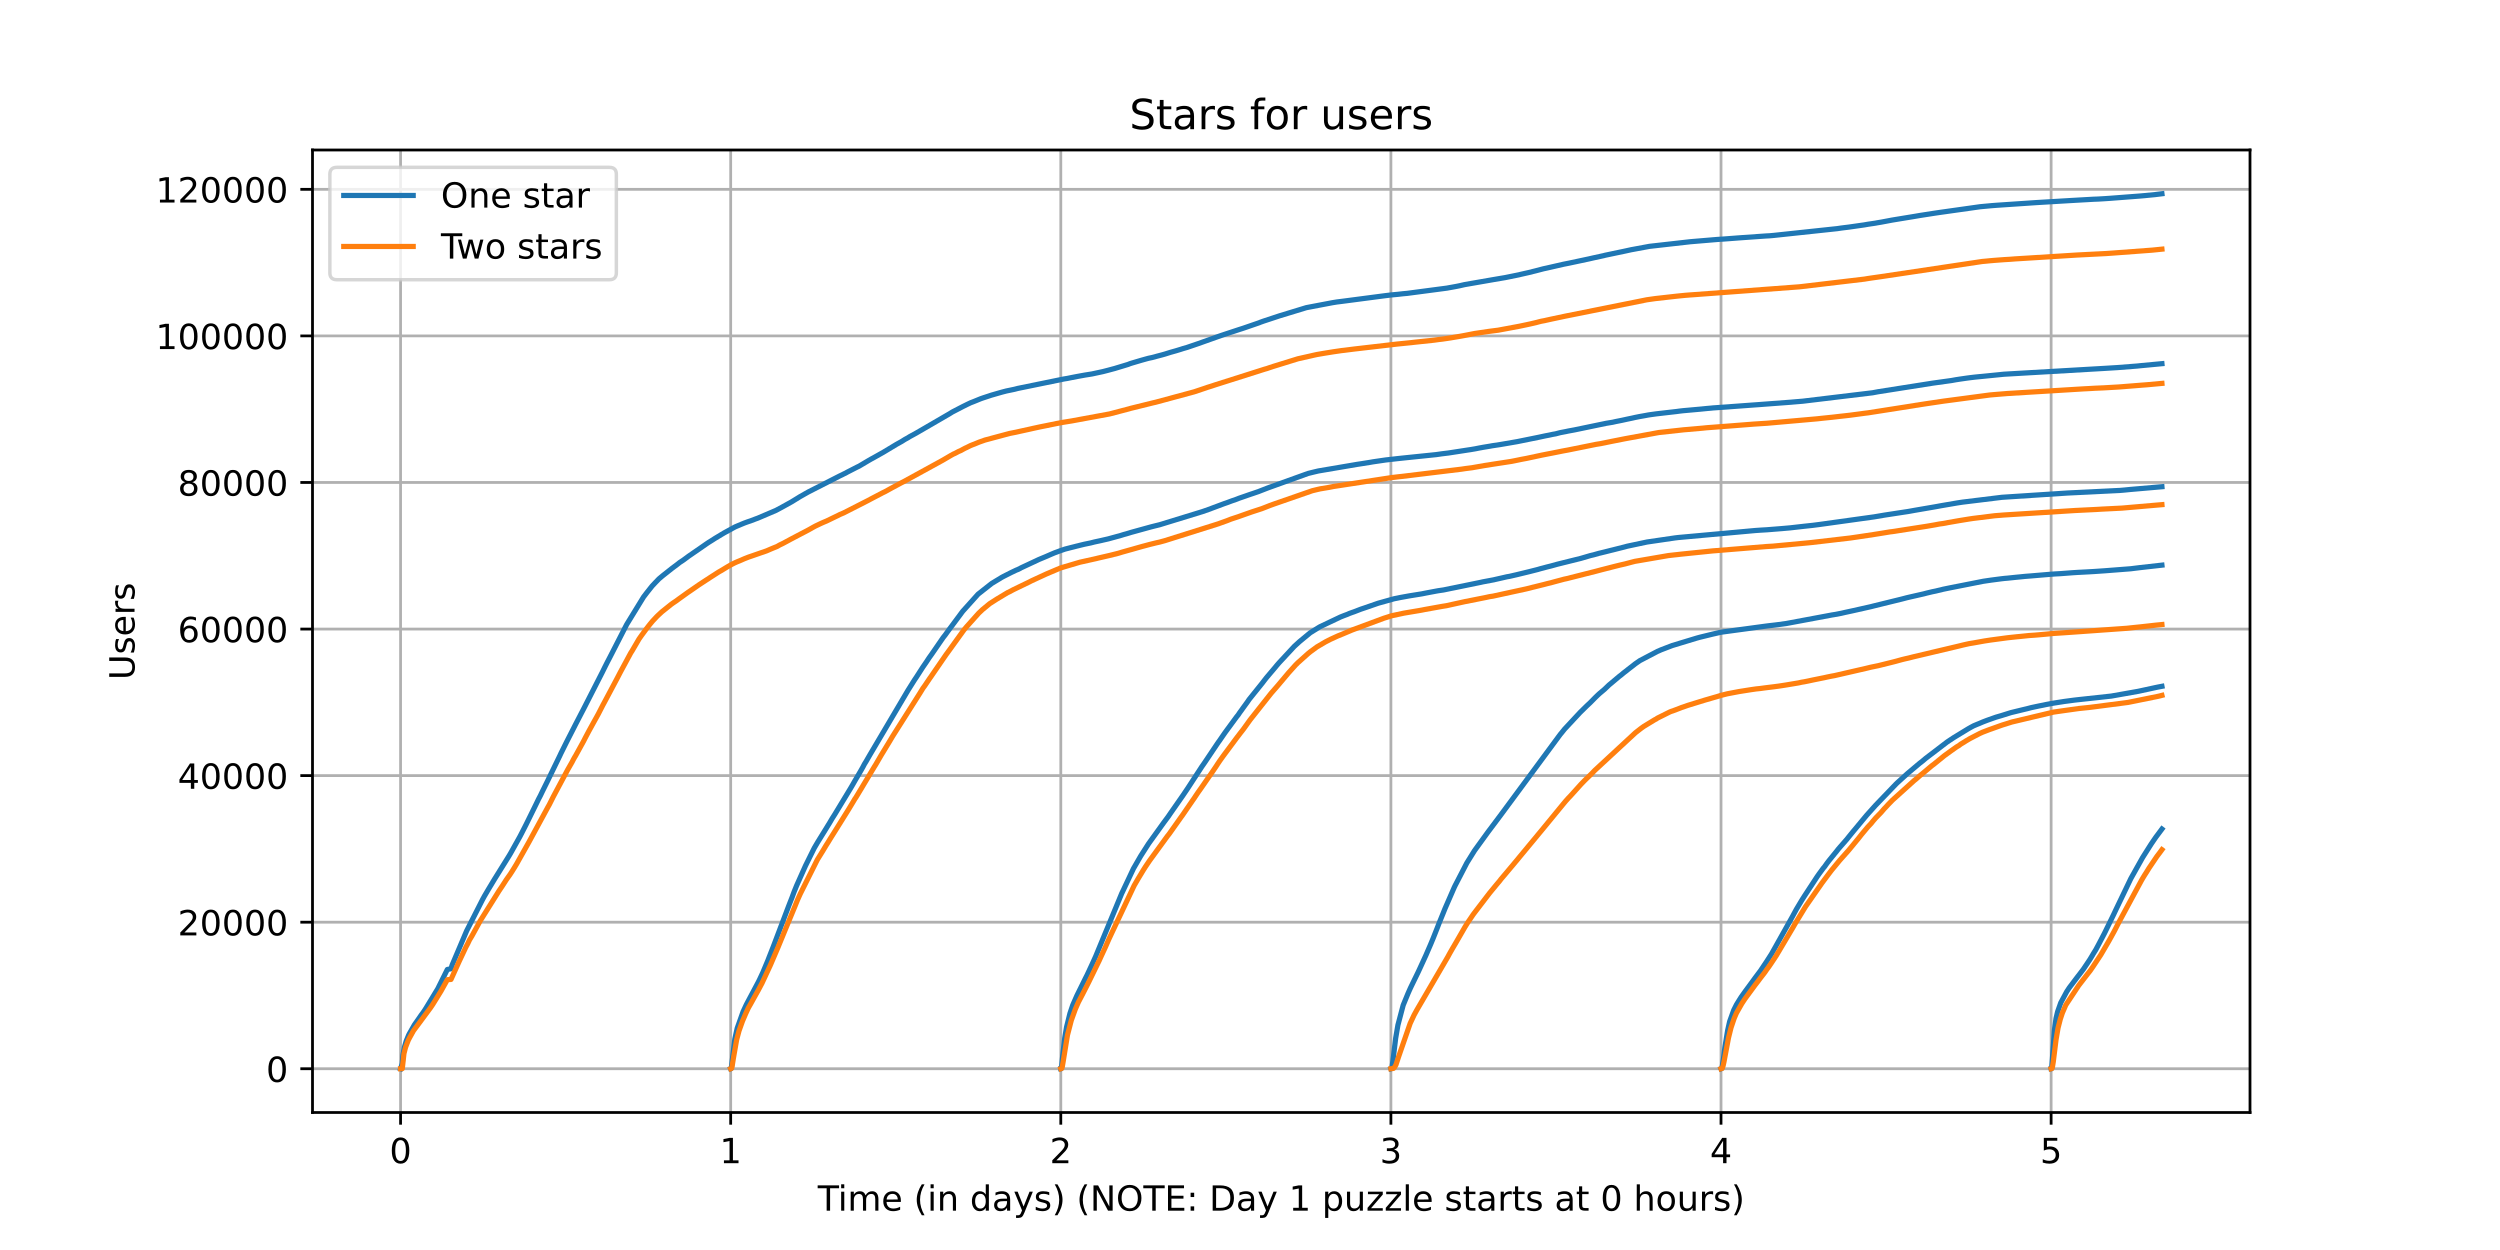 <?xml version="1.0" encoding="utf-8" standalone="no"?>
<!DOCTYPE svg PUBLIC "-//W3C//DTD SVG 1.1//EN"
  "http://www.w3.org/Graphics/SVG/1.1/DTD/svg11.dtd">
<!-- Created with matplotlib (https://matplotlib.org/) -->
<svg height="360pt" version="1.1" viewBox="0 0 720 360" width="720pt" xmlns="http://www.w3.org/2000/svg" xmlns:xlink="http://www.w3.org/1999/xlink">
 <defs>
  <style type="text/css">*{stroke-linecap:butt;stroke-linejoin:round;}</style>
 </defs>
 <g id="figure_1">
  <g id="patch_1">
   <path d="M 0 360 
L 720 360 
L 720 0 
L 0 0 
z
" style="fill:#ffffff;"/>
  </g>
  <g id="axes_1">
   <g id="patch_2">
    <path d="M 90 320.4 
L 648 320.4 
L 648 43.2 
L 90 43.2 
z
" style="fill:#ffffff;"/>
   </g>
   <g id="matplotlib.axis_1">
    <g id="xtick_1">
     <g id="line2d_1">
      <path clip-path="url(#p62cf9d2f42)" d="M 115.364 320.4 
L 115.364 43.2 
" style="fill:none;stroke:#b0b0b0;stroke-linecap:square;stroke-width:0.8;"/>
     </g>
     <g id="line2d_2">
      <defs>
       <path d="M 0 0 
L 0 3.5 
" id="m6d0aa7e946" style="stroke:#000000;stroke-width:0.8;"/>
      </defs>
      <g>
       <use style="stroke:#000000;stroke-width:0.8;" x="115.364" xlink:href="#m6d0aa7e946" y="320.4"/>
      </g>
     </g>
     <g id="text_1">
      <!-- 0 -->
      <g transform="translate(112.182 334.998)scale(0.1 -0.1)">
       <defs>
        <path d="M 31.781 66.406 
Q 24.172 66.406 20.328 58.906 
Q 16.5 51.422 16.5 36.375 
Q 16.5 21.391 20.328 13.891 
Q 24.172 6.391 31.781 6.391 
Q 39.453 6.391 43.281 13.891 
Q 47.125 21.391 47.125 36.375 
Q 47.125 51.422 43.281 58.906 
Q 39.453 66.406 31.781 66.406 
z
M 31.781 74.219 
Q 44.047 74.219 50.516 64.516 
Q 56.984 54.828 56.984 36.375 
Q 56.984 17.969 50.516 8.266 
Q 44.047 -1.422 31.781 -1.422 
Q 19.531 -1.422 13.062 8.266 
Q 6.594 17.969 6.594 36.375 
Q 6.594 54.828 13.062 64.516 
Q 19.531 74.219 31.781 74.219 
z
" id="DejaVuSans-48"/>
       </defs>
       <use xlink:href="#DejaVuSans-48"/>
      </g>
     </g>
    </g>
    <g id="xtick_2">
     <g id="line2d_3">
      <path clip-path="url(#p62cf9d2f42)" d="M 210.436 320.4 
L 210.436 43.2 
" style="fill:none;stroke:#b0b0b0;stroke-linecap:square;stroke-width:0.8;"/>
     </g>
     <g id="line2d_4">
      <g>
       <use style="stroke:#000000;stroke-width:0.8;" x="210.436" xlink:href="#m6d0aa7e946" y="320.4"/>
      </g>
     </g>
     <g id="text_2">
      <!-- 1 -->
      <g transform="translate(207.254 334.998)scale(0.1 -0.1)">
       <defs>
        <path d="M 12.406 8.297 
L 28.516 8.297 
L 28.516 63.922 
L 10.984 60.406 
L 10.984 69.391 
L 28.422 72.906 
L 38.281 72.906 
L 38.281 8.297 
L 54.391 8.297 
L 54.391 0 
L 12.406 0 
z
" id="DejaVuSans-49"/>
       </defs>
       <use xlink:href="#DejaVuSans-49"/>
      </g>
     </g>
    </g>
    <g id="xtick_3">
     <g id="line2d_5">
      <path clip-path="url(#p62cf9d2f42)" d="M 305.508 320.4 
L 305.508 43.2 
" style="fill:none;stroke:#b0b0b0;stroke-linecap:square;stroke-width:0.8;"/>
     </g>
     <g id="line2d_6">
      <g>
       <use style="stroke:#000000;stroke-width:0.8;" x="305.508" xlink:href="#m6d0aa7e946" y="320.4"/>
      </g>
     </g>
     <g id="text_3">
      <!-- 2 -->
      <g transform="translate(302.326 334.998)scale(0.1 -0.1)">
       <defs>
        <path d="M 19.188 8.297 
L 53.609 8.297 
L 53.609 0 
L 7.328 0 
L 7.328 8.297 
Q 12.938 14.109 22.625 23.891 
Q 32.328 33.688 34.812 36.531 
Q 39.547 41.844 41.422 45.531 
Q 43.312 49.219 43.312 52.781 
Q 43.312 58.594 39.234 62.25 
Q 35.156 65.922 28.609 65.922 
Q 23.969 65.922 18.812 64.312 
Q 13.672 62.703 7.812 59.422 
L 7.812 69.391 
Q 13.766 71.781 18.938 73 
Q 24.125 74.219 28.422 74.219 
Q 39.75 74.219 46.484 68.547 
Q 53.219 62.891 53.219 53.422 
Q 53.219 48.922 51.531 44.891 
Q 49.859 40.875 45.406 35.406 
Q 44.188 33.984 37.641 27.219 
Q 31.109 20.453 19.188 8.297 
z
" id="DejaVuSans-50"/>
       </defs>
       <use xlink:href="#DejaVuSans-50"/>
      </g>
     </g>
    </g>
    <g id="xtick_4">
     <g id="line2d_7">
      <path clip-path="url(#p62cf9d2f42)" d="M 400.58 320.4 
L 400.58 43.2 
" style="fill:none;stroke:#b0b0b0;stroke-linecap:square;stroke-width:0.8;"/>
     </g>
     <g id="line2d_8">
      <g>
       <use style="stroke:#000000;stroke-width:0.8;" x="400.58" xlink:href="#m6d0aa7e946" y="320.4"/>
      </g>
     </g>
     <g id="text_4">
      <!-- 3 -->
      <g transform="translate(397.398 334.998)scale(0.1 -0.1)">
       <defs>
        <path d="M 40.578 39.312 
Q 47.656 37.797 51.625 33 
Q 55.609 28.219 55.609 21.188 
Q 55.609 10.406 48.188 4.484 
Q 40.766 -1.422 27.094 -1.422 
Q 22.516 -1.422 17.656 -0.516 
Q 12.797 0.391 7.625 2.203 
L 7.625 11.719 
Q 11.719 9.328 16.594 8.109 
Q 21.484 6.891 26.812 6.891 
Q 36.078 6.891 40.938 10.547 
Q 45.797 14.203 45.797 21.188 
Q 45.797 27.641 41.281 31.266 
Q 36.766 34.906 28.719 34.906 
L 20.219 34.906 
L 20.219 43.016 
L 29.109 43.016 
Q 36.375 43.016 40.234 45.922 
Q 44.094 48.828 44.094 54.297 
Q 44.094 59.906 40.109 62.906 
Q 36.141 65.922 28.719 65.922 
Q 24.656 65.922 20.016 65.031 
Q 15.375 64.156 9.812 62.312 
L 9.812 71.094 
Q 15.438 72.656 20.344 73.438 
Q 25.25 74.219 29.594 74.219 
Q 40.828 74.219 47.359 69.109 
Q 53.906 64.016 53.906 55.328 
Q 53.906 49.266 50.438 45.094 
Q 46.969 40.922 40.578 39.312 
z
" id="DejaVuSans-51"/>
       </defs>
       <use xlink:href="#DejaVuSans-51"/>
      </g>
     </g>
    </g>
    <g id="xtick_5">
     <g id="line2d_9">
      <path clip-path="url(#p62cf9d2f42)" d="M 495.651 320.4 
L 495.651 43.2 
" style="fill:none;stroke:#b0b0b0;stroke-linecap:square;stroke-width:0.8;"/>
     </g>
     <g id="line2d_10">
      <g>
       <use style="stroke:#000000;stroke-width:0.8;" x="495.651" xlink:href="#m6d0aa7e946" y="320.4"/>
      </g>
     </g>
     <g id="text_5">
      <!-- 4 -->
      <g transform="translate(492.47 334.998)scale(0.1 -0.1)">
       <defs>
        <path d="M 37.797 64.312 
L 12.891 25.391 
L 37.797 25.391 
z
M 35.203 72.906 
L 47.609 72.906 
L 47.609 25.391 
L 58.016 25.391 
L 58.016 17.188 
L 47.609 17.188 
L 47.609 0 
L 37.797 0 
L 37.797 17.188 
L 4.891 17.188 
L 4.891 26.703 
z
" id="DejaVuSans-52"/>
       </defs>
       <use xlink:href="#DejaVuSans-52"/>
      </g>
     </g>
    </g>
    <g id="xtick_6">
     <g id="line2d_11">
      <path clip-path="url(#p62cf9d2f42)" d="M 590.723 320.4 
L 590.723 43.2 
" style="fill:none;stroke:#b0b0b0;stroke-linecap:square;stroke-width:0.8;"/>
     </g>
     <g id="line2d_12">
      <g>
       <use style="stroke:#000000;stroke-width:0.8;" x="590.723" xlink:href="#m6d0aa7e946" y="320.4"/>
      </g>
     </g>
     <g id="text_6">
      <!-- 5 -->
      <g transform="translate(587.542 334.998)scale(0.1 -0.1)">
       <defs>
        <path d="M 10.797 72.906 
L 49.516 72.906 
L 49.516 64.594 
L 19.828 64.594 
L 19.828 46.734 
Q 21.969 47.469 24.109 47.828 
Q 26.266 48.188 28.422 48.188 
Q 40.625 48.188 47.75 41.5 
Q 54.891 34.812 54.891 23.391 
Q 54.891 11.625 47.562 5.094 
Q 40.234 -1.422 26.906 -1.422 
Q 22.312 -1.422 17.547 -0.641 
Q 12.797 0.141 7.719 1.703 
L 7.719 11.625 
Q 12.109 9.234 16.797 8.062 
Q 21.484 6.891 26.703 6.891 
Q 35.156 6.891 40.078 11.328 
Q 45.016 15.766 45.016 23.391 
Q 45.016 31 40.078 35.438 
Q 35.156 39.891 26.703 39.891 
Q 22.75 39.891 18.812 39.016 
Q 14.891 38.141 10.797 36.281 
z
" id="DejaVuSans-53"/>
       </defs>
       <use xlink:href="#DejaVuSans-53"/>
      </g>
     </g>
    </g>
    <g id="text_7">
     <!-- Time (in days) (NOTE: Day 1 puzzle starts at 0 hours) -->
     <g transform="translate(235.515 348.677)scale(0.1 -0.1)">
      <defs>
       <path d="M -0.297 72.906 
L 61.375 72.906 
L 61.375 64.594 
L 35.5 64.594 
L 35.5 0 
L 25.594 0 
L 25.594 64.594 
L -0.297 64.594 
z
" id="DejaVuSans-84"/>
       <path d="M 9.422 54.688 
L 18.406 54.688 
L 18.406 0 
L 9.422 0 
z
M 9.422 75.984 
L 18.406 75.984 
L 18.406 64.594 
L 9.422 64.594 
z
" id="DejaVuSans-105"/>
       <path d="M 52 44.188 
Q 55.375 50.25 60.062 53.125 
Q 64.75 56 71.094 56 
Q 79.641 56 84.281 50.016 
Q 88.922 44.047 88.922 33.016 
L 88.922 0 
L 79.891 0 
L 79.891 32.719 
Q 79.891 40.578 77.094 44.375 
Q 74.312 48.188 68.609 48.188 
Q 61.625 48.188 57.562 43.547 
Q 53.516 38.922 53.516 30.906 
L 53.516 0 
L 44.484 0 
L 44.484 32.719 
Q 44.484 40.625 41.703 44.406 
Q 38.922 48.188 33.109 48.188 
Q 26.219 48.188 22.156 43.531 
Q 18.109 38.875 18.109 30.906 
L 18.109 0 
L 9.078 0 
L 9.078 54.688 
L 18.109 54.688 
L 18.109 46.188 
Q 21.188 51.219 25.484 53.609 
Q 29.781 56 35.688 56 
Q 41.656 56 45.828 52.969 
Q 50 49.953 52 44.188 
z
" id="DejaVuSans-109"/>
       <path d="M 56.203 29.594 
L 56.203 25.203 
L 14.891 25.203 
Q 15.484 15.922 20.484 11.062 
Q 25.484 6.203 34.422 6.203 
Q 39.594 6.203 44.453 7.469 
Q 49.312 8.734 54.109 11.281 
L 54.109 2.781 
Q 49.266 0.734 44.188 -0.344 
Q 39.109 -1.422 33.891 -1.422 
Q 20.797 -1.422 13.156 6.188 
Q 5.516 13.812 5.516 26.812 
Q 5.516 40.234 12.766 48.109 
Q 20.016 56 32.328 56 
Q 43.359 56 49.781 48.891 
Q 56.203 41.797 56.203 29.594 
z
M 47.219 32.234 
Q 47.125 39.594 43.094 43.984 
Q 39.062 48.391 32.422 48.391 
Q 24.906 48.391 20.391 44.141 
Q 15.875 39.891 15.188 32.172 
z
" id="DejaVuSans-101"/>
       <path id="DejaVuSans-32"/>
       <path d="M 31 75.875 
Q 24.469 64.656 21.281 53.656 
Q 18.109 42.672 18.109 31.391 
Q 18.109 20.125 21.312 9.062 
Q 24.516 -2 31 -13.188 
L 23.188 -13.188 
Q 15.875 -1.703 12.234 9.375 
Q 8.594 20.453 8.594 31.391 
Q 8.594 42.281 12.203 53.312 
Q 15.828 64.359 23.188 75.875 
z
" id="DejaVuSans-40"/>
       <path d="M 54.891 33.016 
L 54.891 0 
L 45.906 0 
L 45.906 32.719 
Q 45.906 40.484 42.875 44.328 
Q 39.844 48.188 33.797 48.188 
Q 26.516 48.188 22.312 43.547 
Q 18.109 38.922 18.109 30.906 
L 18.109 0 
L 9.078 0 
L 9.078 54.688 
L 18.109 54.688 
L 18.109 46.188 
Q 21.344 51.125 25.703 53.562 
Q 30.078 56 35.797 56 
Q 45.219 56 50.047 50.172 
Q 54.891 44.344 54.891 33.016 
z
" id="DejaVuSans-110"/>
       <path d="M 45.406 46.391 
L 45.406 75.984 
L 54.391 75.984 
L 54.391 0 
L 45.406 0 
L 45.406 8.203 
Q 42.578 3.328 38.25 0.953 
Q 33.938 -1.422 27.875 -1.422 
Q 17.969 -1.422 11.734 6.484 
Q 5.516 14.406 5.516 27.297 
Q 5.516 40.188 11.734 48.094 
Q 17.969 56 27.875 56 
Q 33.938 56 38.25 53.625 
Q 42.578 51.266 45.406 46.391 
z
M 14.797 27.297 
Q 14.797 17.391 18.875 11.75 
Q 22.953 6.109 30.078 6.109 
Q 37.203 6.109 41.297 11.75 
Q 45.406 17.391 45.406 27.297 
Q 45.406 37.203 41.297 42.844 
Q 37.203 48.484 30.078 48.484 
Q 22.953 48.484 18.875 42.844 
Q 14.797 37.203 14.797 27.297 
z
" id="DejaVuSans-100"/>
       <path d="M 34.281 27.484 
Q 23.391 27.484 19.188 25 
Q 14.984 22.516 14.984 16.5 
Q 14.984 11.719 18.141 8.906 
Q 21.297 6.109 26.703 6.109 
Q 34.188 6.109 38.703 11.406 
Q 43.219 16.703 43.219 25.484 
L 43.219 27.484 
z
M 52.203 31.203 
L 52.203 0 
L 43.219 0 
L 43.219 8.297 
Q 40.141 3.328 35.547 0.953 
Q 30.953 -1.422 24.312 -1.422 
Q 15.922 -1.422 10.953 3.297 
Q 6 8.016 6 15.922 
Q 6 25.141 12.172 29.828 
Q 18.359 34.516 30.609 34.516 
L 43.219 34.516 
L 43.219 35.406 
Q 43.219 41.609 39.141 45 
Q 35.062 48.391 27.688 48.391 
Q 23 48.391 18.547 47.266 
Q 14.109 46.141 10.016 43.891 
L 10.016 52.203 
Q 14.938 54.109 19.578 55.047 
Q 24.219 56 28.609 56 
Q 40.484 56 46.344 49.844 
Q 52.203 43.703 52.203 31.203 
z
" id="DejaVuSans-97"/>
       <path d="M 32.172 -5.078 
Q 28.375 -14.844 24.75 -17.812 
Q 21.141 -20.797 15.094 -20.797 
L 7.906 -20.797 
L 7.906 -13.281 
L 13.188 -13.281 
Q 16.891 -13.281 18.938 -11.516 
Q 21 -9.766 23.484 -3.219 
L 25.094 0.875 
L 2.984 54.688 
L 12.5 54.688 
L 29.594 11.922 
L 46.688 54.688 
L 56.203 54.688 
z
" id="DejaVuSans-121"/>
       <path d="M 44.281 53.078 
L 44.281 44.578 
Q 40.484 46.531 36.375 47.5 
Q 32.281 48.484 27.875 48.484 
Q 21.188 48.484 17.844 46.438 
Q 14.5 44.391 14.5 40.281 
Q 14.5 37.156 16.891 35.375 
Q 19.281 33.594 26.516 31.984 
L 29.594 31.297 
Q 39.156 29.25 43.188 25.516 
Q 47.219 21.781 47.219 15.094 
Q 47.219 7.469 41.188 3.016 
Q 35.156 -1.422 24.609 -1.422 
Q 20.219 -1.422 15.453 -0.562 
Q 10.688 0.297 5.422 2 
L 5.422 11.281 
Q 10.406 8.688 15.234 7.391 
Q 20.062 6.109 24.812 6.109 
Q 31.156 6.109 34.562 8.281 
Q 37.984 10.453 37.984 14.406 
Q 37.984 18.062 35.516 20.016 
Q 33.062 21.969 24.703 23.781 
L 21.578 24.516 
Q 13.234 26.266 9.516 29.906 
Q 5.812 33.547 5.812 39.891 
Q 5.812 47.609 11.281 51.797 
Q 16.75 56 26.812 56 
Q 31.781 56 36.172 55.266 
Q 40.578 54.547 44.281 53.078 
z
" id="DejaVuSans-115"/>
       <path d="M 8.016 75.875 
L 15.828 75.875 
Q 23.141 64.359 26.781 53.312 
Q 30.422 42.281 30.422 31.391 
Q 30.422 20.453 26.781 9.375 
Q 23.141 -1.703 15.828 -13.188 
L 8.016 -13.188 
Q 14.5 -2 17.703 9.062 
Q 20.906 20.125 20.906 31.391 
Q 20.906 42.672 17.703 53.656 
Q 14.5 64.656 8.016 75.875 
z
" id="DejaVuSans-41"/>
       <path d="M 9.812 72.906 
L 23.094 72.906 
L 55.422 11.922 
L 55.422 72.906 
L 64.984 72.906 
L 64.984 0 
L 51.703 0 
L 19.391 60.984 
L 19.391 0 
L 9.812 0 
z
" id="DejaVuSans-78"/>
       <path d="M 39.406 66.219 
Q 28.656 66.219 22.328 58.203 
Q 16.016 50.203 16.016 36.375 
Q 16.016 22.609 22.328 14.594 
Q 28.656 6.594 39.406 6.594 
Q 50.141 6.594 56.422 14.594 
Q 62.703 22.609 62.703 36.375 
Q 62.703 50.203 56.422 58.203 
Q 50.141 66.219 39.406 66.219 
z
M 39.406 74.219 
Q 54.734 74.219 63.906 63.938 
Q 73.094 53.656 73.094 36.375 
Q 73.094 19.141 63.906 8.859 
Q 54.734 -1.422 39.406 -1.422 
Q 24.031 -1.422 14.812 8.828 
Q 5.609 19.094 5.609 36.375 
Q 5.609 53.656 14.812 63.938 
Q 24.031 74.219 39.406 74.219 
z
" id="DejaVuSans-79"/>
       <path d="M 9.812 72.906 
L 55.906 72.906 
L 55.906 64.594 
L 19.672 64.594 
L 19.672 43.016 
L 54.391 43.016 
L 54.391 34.719 
L 19.672 34.719 
L 19.672 8.297 
L 56.781 8.297 
L 56.781 0 
L 9.812 0 
z
" id="DejaVuSans-69"/>
       <path d="M 11.719 12.406 
L 22.016 12.406 
L 22.016 0 
L 11.719 0 
z
M 11.719 51.703 
L 22.016 51.703 
L 22.016 39.312 
L 11.719 39.312 
z
" id="DejaVuSans-58"/>
       <path d="M 19.672 64.797 
L 19.672 8.109 
L 31.594 8.109 
Q 46.688 8.109 53.688 14.938 
Q 60.688 21.781 60.688 36.531 
Q 60.688 51.172 53.688 57.984 
Q 46.688 64.797 31.594 64.797 
z
M 9.812 72.906 
L 30.078 72.906 
Q 51.266 72.906 61.172 64.094 
Q 71.094 55.281 71.094 36.531 
Q 71.094 17.672 61.125 8.828 
Q 51.172 0 30.078 0 
L 9.812 0 
z
" id="DejaVuSans-68"/>
       <path d="M 18.109 8.203 
L 18.109 -20.797 
L 9.078 -20.797 
L 9.078 54.688 
L 18.109 54.688 
L 18.109 46.391 
Q 20.953 51.266 25.266 53.625 
Q 29.594 56 35.594 56 
Q 45.562 56 51.781 48.094 
Q 58.016 40.188 58.016 27.297 
Q 58.016 14.406 51.781 6.484 
Q 45.562 -1.422 35.594 -1.422 
Q 29.594 -1.422 25.266 0.953 
Q 20.953 3.328 18.109 8.203 
z
M 48.688 27.297 
Q 48.688 37.203 44.609 42.844 
Q 40.531 48.484 33.406 48.484 
Q 26.266 48.484 22.188 42.844 
Q 18.109 37.203 18.109 27.297 
Q 18.109 17.391 22.188 11.75 
Q 26.266 6.109 33.406 6.109 
Q 40.531 6.109 44.609 11.75 
Q 48.688 17.391 48.688 27.297 
z
" id="DejaVuSans-112"/>
       <path d="M 8.5 21.578 
L 8.5 54.688 
L 17.484 54.688 
L 17.484 21.922 
Q 17.484 14.156 20.5 10.266 
Q 23.531 6.391 29.594 6.391 
Q 36.859 6.391 41.078 11.031 
Q 45.312 15.672 45.312 23.688 
L 45.312 54.688 
L 54.297 54.688 
L 54.297 0 
L 45.312 0 
L 45.312 8.406 
Q 42.047 3.422 37.719 1 
Q 33.406 -1.422 27.688 -1.422 
Q 18.266 -1.422 13.375 4.438 
Q 8.5 10.297 8.5 21.578 
z
M 31.109 56 
z
" id="DejaVuSans-117"/>
       <path d="M 5.516 54.688 
L 48.188 54.688 
L 48.188 46.484 
L 14.406 7.172 
L 48.188 7.172 
L 48.188 0 
L 4.297 0 
L 4.297 8.203 
L 38.094 47.516 
L 5.516 47.516 
z
" id="DejaVuSans-122"/>
       <path d="M 9.422 75.984 
L 18.406 75.984 
L 18.406 0 
L 9.422 0 
z
" id="DejaVuSans-108"/>
       <path d="M 18.312 70.219 
L 18.312 54.688 
L 36.812 54.688 
L 36.812 47.703 
L 18.312 47.703 
L 18.312 18.016 
Q 18.312 11.328 20.141 9.422 
Q 21.969 7.516 27.594 7.516 
L 36.812 7.516 
L 36.812 0 
L 27.594 0 
Q 17.188 0 13.234 3.875 
Q 9.281 7.766 9.281 18.016 
L 9.281 47.703 
L 2.688 47.703 
L 2.688 54.688 
L 9.281 54.688 
L 9.281 70.219 
z
" id="DejaVuSans-116"/>
       <path d="M 41.109 46.297 
Q 39.594 47.172 37.812 47.578 
Q 36.031 48 33.891 48 
Q 26.266 48 22.188 43.047 
Q 18.109 38.094 18.109 28.812 
L 18.109 0 
L 9.078 0 
L 9.078 54.688 
L 18.109 54.688 
L 18.109 46.188 
Q 20.953 51.172 25.484 53.578 
Q 30.031 56 36.531 56 
Q 37.453 56 38.578 55.875 
Q 39.703 55.766 41.062 55.516 
z
" id="DejaVuSans-114"/>
       <path d="M 54.891 33.016 
L 54.891 0 
L 45.906 0 
L 45.906 32.719 
Q 45.906 40.484 42.875 44.328 
Q 39.844 48.188 33.797 48.188 
Q 26.516 48.188 22.312 43.547 
Q 18.109 38.922 18.109 30.906 
L 18.109 0 
L 9.078 0 
L 9.078 75.984 
L 18.109 75.984 
L 18.109 46.188 
Q 21.344 51.125 25.703 53.562 
Q 30.078 56 35.797 56 
Q 45.219 56 50.047 50.172 
Q 54.891 44.344 54.891 33.016 
z
" id="DejaVuSans-104"/>
       <path d="M 30.609 48.391 
Q 23.391 48.391 19.188 42.75 
Q 14.984 37.109 14.984 27.297 
Q 14.984 17.484 19.156 11.844 
Q 23.344 6.203 30.609 6.203 
Q 37.797 6.203 41.984 11.859 
Q 46.188 17.531 46.188 27.297 
Q 46.188 37.016 41.984 42.703 
Q 37.797 48.391 30.609 48.391 
z
M 30.609 56 
Q 42.328 56 49.016 48.375 
Q 55.719 40.766 55.719 27.297 
Q 55.719 13.875 49.016 6.219 
Q 42.328 -1.422 30.609 -1.422 
Q 18.844 -1.422 12.172 6.219 
Q 5.516 13.875 5.516 27.297 
Q 5.516 40.766 12.172 48.375 
Q 18.844 56 30.609 56 
z
" id="DejaVuSans-111"/>
      </defs>
      <use xlink:href="#DejaVuSans-84"/>
      <use x="57.959" xlink:href="#DejaVuSans-105"/>
      <use x="85.742" xlink:href="#DejaVuSans-109"/>
      <use x="183.154" xlink:href="#DejaVuSans-101"/>
      <use x="244.678" xlink:href="#DejaVuSans-32"/>
      <use x="276.465" xlink:href="#DejaVuSans-40"/>
      <use x="315.479" xlink:href="#DejaVuSans-105"/>
      <use x="343.262" xlink:href="#DejaVuSans-110"/>
      <use x="406.641" xlink:href="#DejaVuSans-32"/>
      <use x="438.428" xlink:href="#DejaVuSans-100"/>
      <use x="501.904" xlink:href="#DejaVuSans-97"/>
      <use x="563.184" xlink:href="#DejaVuSans-121"/>
      <use x="622.363" xlink:href="#DejaVuSans-115"/>
      <use x="674.463" xlink:href="#DejaVuSans-41"/>
      <use x="713.477" xlink:href="#DejaVuSans-32"/>
      <use x="745.264" xlink:href="#DejaVuSans-40"/>
      <use x="784.277" xlink:href="#DejaVuSans-78"/>
      <use x="859.082" xlink:href="#DejaVuSans-79"/>
      <use x="937.793" xlink:href="#DejaVuSans-84"/>
      <use x="998.877" xlink:href="#DejaVuSans-69"/>
      <use x="1062.061" xlink:href="#DejaVuSans-58"/>
      <use x="1095.752" xlink:href="#DejaVuSans-32"/>
      <use x="1127.539" xlink:href="#DejaVuSans-68"/>
      <use x="1204.541" xlink:href="#DejaVuSans-97"/>
      <use x="1265.82" xlink:href="#DejaVuSans-121"/>
      <use x="1325" xlink:href="#DejaVuSans-32"/>
      <use x="1356.787" xlink:href="#DejaVuSans-49"/>
      <use x="1420.41" xlink:href="#DejaVuSans-32"/>
      <use x="1452.197" xlink:href="#DejaVuSans-112"/>
      <use x="1515.674" xlink:href="#DejaVuSans-117"/>
      <use x="1579.053" xlink:href="#DejaVuSans-122"/>
      <use x="1631.543" xlink:href="#DejaVuSans-122"/>
      <use x="1684.033" xlink:href="#DejaVuSans-108"/>
      <use x="1711.816" xlink:href="#DejaVuSans-101"/>
      <use x="1773.34" xlink:href="#DejaVuSans-32"/>
      <use x="1805.127" xlink:href="#DejaVuSans-115"/>
      <use x="1857.227" xlink:href="#DejaVuSans-116"/>
      <use x="1896.436" xlink:href="#DejaVuSans-97"/>
      <use x="1957.715" xlink:href="#DejaVuSans-114"/>
      <use x="1998.828" xlink:href="#DejaVuSans-116"/>
      <use x="2038.037" xlink:href="#DejaVuSans-115"/>
      <use x="2090.137" xlink:href="#DejaVuSans-32"/>
      <use x="2121.924" xlink:href="#DejaVuSans-97"/>
      <use x="2183.203" xlink:href="#DejaVuSans-116"/>
      <use x="2222.412" xlink:href="#DejaVuSans-32"/>
      <use x="2254.199" xlink:href="#DejaVuSans-48"/>
      <use x="2317.822" xlink:href="#DejaVuSans-32"/>
      <use x="2349.609" xlink:href="#DejaVuSans-104"/>
      <use x="2412.988" xlink:href="#DejaVuSans-111"/>
      <use x="2474.17" xlink:href="#DejaVuSans-117"/>
      <use x="2537.549" xlink:href="#DejaVuSans-114"/>
      <use x="2578.662" xlink:href="#DejaVuSans-115"/>
      <use x="2630.762" xlink:href="#DejaVuSans-41"/>
     </g>
    </g>
   </g>
   <g id="matplotlib.axis_2">
    <g id="ytick_1">
     <g id="line2d_13">
      <path clip-path="url(#p62cf9d2f42)" d="M 90 307.8 
L 648 307.8 
" style="fill:none;stroke:#b0b0b0;stroke-linecap:square;stroke-width:0.8;"/>
     </g>
     <g id="line2d_14">
      <defs>
       <path d="M 0 0 
L -3.5 0 
" id="m333ce9a13a" style="stroke:#000000;stroke-width:0.8;"/>
      </defs>
      <g>
       <use style="stroke:#000000;stroke-width:0.8;" x="90" xlink:href="#m333ce9a13a" y="307.8"/>
      </g>
     </g>
     <g id="text_8">
      <!-- 0 -->
      <g transform="translate(76.638 311.599)scale(0.1 -0.1)">
       <use xlink:href="#DejaVuSans-48"/>
      </g>
     </g>
    </g>
    <g id="ytick_2">
     <g id="line2d_15">
      <path clip-path="url(#p62cf9d2f42)" d="M 90 265.588 
L 648 265.588 
" style="fill:none;stroke:#b0b0b0;stroke-linecap:square;stroke-width:0.8;"/>
     </g>
     <g id="line2d_16">
      <g>
       <use style="stroke:#000000;stroke-width:0.8;" x="90" xlink:href="#m333ce9a13a" y="265.588"/>
      </g>
     </g>
     <g id="text_9">
      <!-- 20000 -->
      <g transform="translate(51.188 269.387)scale(0.1 -0.1)">
       <use xlink:href="#DejaVuSans-50"/>
       <use x="63.623" xlink:href="#DejaVuSans-48"/>
       <use x="127.246" xlink:href="#DejaVuSans-48"/>
       <use x="190.869" xlink:href="#DejaVuSans-48"/>
       <use x="254.492" xlink:href="#DejaVuSans-48"/>
      </g>
     </g>
    </g>
    <g id="ytick_3">
     <g id="line2d_17">
      <path clip-path="url(#p62cf9d2f42)" d="M 90 223.376 
L 648 223.376 
" style="fill:none;stroke:#b0b0b0;stroke-linecap:square;stroke-width:0.8;"/>
     </g>
     <g id="line2d_18">
      <g>
       <use style="stroke:#000000;stroke-width:0.8;" x="90" xlink:href="#m333ce9a13a" y="223.376"/>
      </g>
     </g>
     <g id="text_10">
      <!-- 40000 -->
      <g transform="translate(51.188 227.176)scale(0.1 -0.1)">
       <use xlink:href="#DejaVuSans-52"/>
       <use x="63.623" xlink:href="#DejaVuSans-48"/>
       <use x="127.246" xlink:href="#DejaVuSans-48"/>
       <use x="190.869" xlink:href="#DejaVuSans-48"/>
       <use x="254.492" xlink:href="#DejaVuSans-48"/>
      </g>
     </g>
    </g>
    <g id="ytick_4">
     <g id="line2d_19">
      <path clip-path="url(#p62cf9d2f42)" d="M 90 181.165 
L 648 181.165 
" style="fill:none;stroke:#b0b0b0;stroke-linecap:square;stroke-width:0.8;"/>
     </g>
     <g id="line2d_20">
      <g>
       <use style="stroke:#000000;stroke-width:0.8;" x="90" xlink:href="#m333ce9a13a" y="181.165"/>
      </g>
     </g>
     <g id="text_11">
      <!-- 60000 -->
      <g transform="translate(51.188 184.964)scale(0.1 -0.1)">
       <defs>
        <path d="M 33.016 40.375 
Q 26.375 40.375 22.484 35.828 
Q 18.609 31.297 18.609 23.391 
Q 18.609 15.531 22.484 10.953 
Q 26.375 6.391 33.016 6.391 
Q 39.656 6.391 43.531 10.953 
Q 47.406 15.531 47.406 23.391 
Q 47.406 31.297 43.531 35.828 
Q 39.656 40.375 33.016 40.375 
z
M 52.594 71.297 
L 52.594 62.312 
Q 48.875 64.062 45.094 64.984 
Q 41.312 65.922 37.594 65.922 
Q 27.828 65.922 22.672 59.328 
Q 17.531 52.734 16.797 39.406 
Q 19.672 43.656 24.016 45.922 
Q 28.375 48.188 33.594 48.188 
Q 44.578 48.188 50.953 41.516 
Q 57.328 34.859 57.328 23.391 
Q 57.328 12.156 50.688 5.359 
Q 44.047 -1.422 33.016 -1.422 
Q 20.359 -1.422 13.672 8.266 
Q 6.984 17.969 6.984 36.375 
Q 6.984 53.656 15.188 63.938 
Q 23.391 74.219 37.203 74.219 
Q 40.922 74.219 44.703 73.484 
Q 48.484 72.75 52.594 71.297 
z
" id="DejaVuSans-54"/>
       </defs>
       <use xlink:href="#DejaVuSans-54"/>
       <use x="63.623" xlink:href="#DejaVuSans-48"/>
       <use x="127.246" xlink:href="#DejaVuSans-48"/>
       <use x="190.869" xlink:href="#DejaVuSans-48"/>
       <use x="254.492" xlink:href="#DejaVuSans-48"/>
      </g>
     </g>
    </g>
    <g id="ytick_5">
     <g id="line2d_21">
      <path clip-path="url(#p62cf9d2f42)" d="M 90 138.953 
L 648 138.953 
" style="fill:none;stroke:#b0b0b0;stroke-linecap:square;stroke-width:0.8;"/>
     </g>
     <g id="line2d_22">
      <g>
       <use style="stroke:#000000;stroke-width:0.8;" x="90" xlink:href="#m333ce9a13a" y="138.953"/>
      </g>
     </g>
     <g id="text_12">
      <!-- 80000 -->
      <g transform="translate(51.188 142.752)scale(0.1 -0.1)">
       <defs>
        <path d="M 31.781 34.625 
Q 24.75 34.625 20.719 30.859 
Q 16.703 27.094 16.703 20.516 
Q 16.703 13.922 20.719 10.156 
Q 24.75 6.391 31.781 6.391 
Q 38.812 6.391 42.859 10.172 
Q 46.922 13.969 46.922 20.516 
Q 46.922 27.094 42.891 30.859 
Q 38.875 34.625 31.781 34.625 
z
M 21.922 38.812 
Q 15.578 40.375 12.031 44.719 
Q 8.5 49.078 8.5 55.328 
Q 8.5 64.062 14.719 69.141 
Q 20.953 74.219 31.781 74.219 
Q 42.672 74.219 48.875 69.141 
Q 55.078 64.062 55.078 55.328 
Q 55.078 49.078 51.531 44.719 
Q 48 40.375 41.703 38.812 
Q 48.828 37.156 52.797 32.312 
Q 56.781 27.484 56.781 20.516 
Q 56.781 9.906 50.312 4.234 
Q 43.844 -1.422 31.781 -1.422 
Q 19.734 -1.422 13.25 4.234 
Q 6.781 9.906 6.781 20.516 
Q 6.781 27.484 10.781 32.312 
Q 14.797 37.156 21.922 38.812 
z
M 18.312 54.391 
Q 18.312 48.734 21.844 45.562 
Q 25.391 42.391 31.781 42.391 
Q 38.141 42.391 41.719 45.562 
Q 45.312 48.734 45.312 54.391 
Q 45.312 60.062 41.719 63.234 
Q 38.141 66.406 31.781 66.406 
Q 25.391 66.406 21.844 63.234 
Q 18.312 60.062 18.312 54.391 
z
" id="DejaVuSans-56"/>
       </defs>
       <use xlink:href="#DejaVuSans-56"/>
       <use x="63.623" xlink:href="#DejaVuSans-48"/>
       <use x="127.246" xlink:href="#DejaVuSans-48"/>
       <use x="190.869" xlink:href="#DejaVuSans-48"/>
       <use x="254.492" xlink:href="#DejaVuSans-48"/>
      </g>
     </g>
    </g>
    <g id="ytick_6">
     <g id="line2d_23">
      <path clip-path="url(#p62cf9d2f42)" d="M 90 96.741 
L 648 96.741 
" style="fill:none;stroke:#b0b0b0;stroke-linecap:square;stroke-width:0.8;"/>
     </g>
     <g id="line2d_24">
      <g>
       <use style="stroke:#000000;stroke-width:0.8;" x="90" xlink:href="#m333ce9a13a" y="96.741"/>
      </g>
     </g>
     <g id="text_13">
      <!-- 100000 -->
      <g transform="translate(44.825 100.54)scale(0.1 -0.1)">
       <use xlink:href="#DejaVuSans-49"/>
       <use x="63.623" xlink:href="#DejaVuSans-48"/>
       <use x="127.246" xlink:href="#DejaVuSans-48"/>
       <use x="190.869" xlink:href="#DejaVuSans-48"/>
       <use x="254.492" xlink:href="#DejaVuSans-48"/>
       <use x="318.115" xlink:href="#DejaVuSans-48"/>
      </g>
     </g>
    </g>
    <g id="ytick_7">
     <g id="line2d_25">
      <path clip-path="url(#p62cf9d2f42)" d="M 90 54.529 
L 648 54.529 
" style="fill:none;stroke:#b0b0b0;stroke-linecap:square;stroke-width:0.8;"/>
     </g>
     <g id="line2d_26">
      <g>
       <use style="stroke:#000000;stroke-width:0.8;" x="90" xlink:href="#m333ce9a13a" y="54.529"/>
      </g>
     </g>
     <g id="text_14">
      <!-- 120000 -->
      <g transform="translate(44.825 58.329)scale(0.1 -0.1)">
       <use xlink:href="#DejaVuSans-49"/>
       <use x="63.623" xlink:href="#DejaVuSans-50"/>
       <use x="127.246" xlink:href="#DejaVuSans-48"/>
       <use x="190.869" xlink:href="#DejaVuSans-48"/>
       <use x="254.492" xlink:href="#DejaVuSans-48"/>
       <use x="318.115" xlink:href="#DejaVuSans-48"/>
      </g>
     </g>
    </g>
    <g id="text_15">
     <!-- Users -->
     <g transform="translate(38.745 195.801)rotate(-90)scale(0.1 -0.1)">
      <defs>
       <path d="M 8.688 72.906 
L 18.609 72.906 
L 18.609 28.609 
Q 18.609 16.891 22.844 11.734 
Q 27.094 6.594 36.625 6.594 
Q 46.094 6.594 50.344 11.734 
Q 54.594 16.891 54.594 28.609 
L 54.594 72.906 
L 64.5 72.906 
L 64.5 27.391 
Q 64.5 13.141 57.438 5.859 
Q 50.391 -1.422 36.625 -1.422 
Q 22.797 -1.422 15.734 5.859 
Q 8.688 13.141 8.688 27.391 
z
" id="DejaVuSans-85"/>
      </defs>
      <use xlink:href="#DejaVuSans-85"/>
      <use x="73.193" xlink:href="#DejaVuSans-115"/>
      <use x="125.293" xlink:href="#DejaVuSans-101"/>
      <use x="186.816" xlink:href="#DejaVuSans-114"/>
      <use x="227.93" xlink:href="#DejaVuSans-115"/>
     </g>
    </g>
   </g>
   <g id="line2d_27">
    <path clip-path="url(#p62cf9d2f42)" d="M 115.364 307.8 
L 115.854 306.295 
L 116.052 303.819 
L 116.471 301.593 
L 116.993 299.811 
L 117.688 298.112 
L 117.908 297.686 
L 119.345 295.162 
L 120.763 293.144 
L 121.287 292.374 
L 121.761 291.745 
L 122.414 290.78 
L 122.871 290.042 
L 126.072 284.773 
L 128.83 279.21 
L 129.882 279.005 
L 130.209 277.942 
L 134.406 268.056 
L 138.986 259.052 
L 139.543 258.032 
L 140.653 256.141 
L 142.417 253.21 
L 145.879 247.655 
L 146.598 246.5 
L 147.055 245.73 
L 149.736 240.924 
L 150.325 239.793 
L 151.569 237.355 
L 154.383 231.627 
L 155.103 230.141 
L 155.626 229.151 
L 156.216 227.918 
L 157.77 224.774 
L 158.113 224.06 
L 161.231 217.65 
L 161.557 216.946 
L 162.039 215.979 
L 163.191 213.659 
L 165.216 209.7 
L 165.835 208.482 
L 167.697 204.896 
L 167.929 204.457 
L 173.493 193.548 
L 174.279 191.952 
L 174.883 190.757 
L 175.601 189.383 
L 180.5 179.822 
L 185.333 171.948 
L 186.32 170.652 
L 187.815 168.773 
L 188.599 167.933 
L 189.775 166.714 
L 190.82 165.836 
L 192.714 164.339 
L 192.714 164.339 
L 193.5 163.714 
L 195.005 162.592 
L 195.725 162.017 
L 196.706 161.376 
L 197.95 160.464 
L 198.277 160.213 
L 201.679 157.87 
L 203.511 156.595 
L 204.1 156.203 
L 204.95 155.675 
L 205.867 155.086 
L 207.895 153.864 
L 208.614 153.44 
L 211.658 151.775 
L 212.116 151.576 
L 213.457 151.011 
L 214.336 150.65 
L 215.226 150.321 
L 215.513 150.223 
L 216.1 150.031 
L 217.712 149.419 
L 218.235 149.232 
L 223.482 146.994 
L 225.245 146.047 
L 227.924 144.563 
L 229.884 143.362 
L 230.34 143.073 
L 230.34 143.073 
L 232.827 141.667 
L 241.857 137.062 
L 242.576 136.724 
L 243.1 136.45 
L 243.47 136.285 
L 244.016 135.975 
L 246.829 134.533 
L 247.418 134.253 
L 250.102 132.663 
L 250.886 132.21 
L 251.439 131.916 
L 254.421 130.24 
L 254.769 130.031 
L 258.166 127.984 
L 259.72 127.119 
L 260.583 126.57 
L 261.497 126.072 
L 261.945 125.779 
L 263.783 124.776 
L 273.53 119.12 
L 274.25 118.668 
L 277.391 117.039 
L 277.696 116.891 
L 278.61 116.437 
L 279.617 115.96 
L 279.945 115.842 
L 280.469 115.639 
L 282.4 114.85 
L 283.086 114.607 
L 284.854 114.029 
L 285.47 113.82 
L 288.147 113.05 
L 288.736 112.887 
L 289.846 112.598 
L 290.956 112.37 
L 292.197 112.108 
L 293.102 111.872 
L 306.452 109.137 
L 307.368 108.991 
L 308.66 108.729 
L 310.313 108.411 
L 312.449 108.022 
L 314.083 107.763 
L 314.504 107.695 
L 317.609 107.026 
L 319.022 106.663 
L 320.158 106.357 
L 321.117 106.102 
L 321.445 105.996 
L 321.791 105.895 
L 324.926 104.943 
L 325.448 104.73 
L 326.102 104.529 
L 328.714 103.757 
L 330.087 103.373 
L 330.805 103.178 
L 331.788 102.974 
L 332.637 102.754 
L 333.094 102.619 
L 333.094 102.619 
L 334.665 102.206 
L 335.516 101.967 
L 337.086 101.473 
L 338.656 101.032 
L 340.084 100.597 
L 340.685 100.399 
L 341.979 100.027 
L 342.322 99.905 
L 345.07 98.97 
L 350.732 96.956 
L 351.777 96.593 
L 353.083 96.157 
L 353.708 95.954 
L 356.872 94.909 
L 357.72 94.639 
L 358.178 94.489 
L 362.675 92.942 
L 362.881 92.845 
L 363.86 92.493 
L 368.504 90.96 
L 376.206 88.611 
L 377.407 88.379 
L 383.756 87.174 
L 385.025 86.969 
L 386.375 86.802 
L 387.18 86.697 
L 399.007 85.146 
L 400.251 84.996 
L 400.708 84.939 
L 402.54 84.77 
L 404.111 84.591 
L 405.289 84.485 
L 416.741 82.974 
L 417.228 82.881 
L 417.853 82.773 
L 418.73 82.613 
L 419.554 82.459 
L 420.428 82.282 
L 421.8 81.967 
L 430.16 80.513 
L 433.493 79.947 
L 437.476 79.139 
L 437.878 79.035 
L 441.003 78.328 
L 441.346 78.223 
L 442.262 77.999 
L 444.529 77.406 
L 445.403 77.22 
L 450.278 76.104 
L 451.846 75.794 
L 457.726 74.54 
L 458.886 74.274 
L 461.897 73.618 
L 462.3 73.508 
L 467.854 72.343 
L 467.854 72.343 
L 469.752 71.927 
L 470.995 71.699 
L 475.055 70.946 
L 486.838 69.614 
L 493.84 69.025 
L 494.578 68.964 
L 496.24 68.854 
L 498.859 68.66 
L 500.56 68.529 
L 502.066 68.419 
L 508.543 67.965 
L 509.656 67.906 
L 510.857 67.797 
L 529.154 65.844 
L 530.201 65.688 
L 531.051 65.578 
L 532.361 65.42 
L 536.941 64.766 
L 537.988 64.582 
L 540.122 64.266 
L 540.645 64.166 
L 541.848 63.964 
L 544.89 63.39 
L 545.97 63.212 
L 550.704 62.434 
L 551.552 62.294 
L 552.925 62.058 
L 556.909 61.437 
L 558.477 61.205 
L 570.32 59.532 
L 572.676 59.316 
L 573.658 59.223 
L 575.097 59.114 
L 584.414 58.485 
L 584.977 58.445 
L 586.634 58.335 
L 595.852 57.784 
L 598.726 57.619 
L 603.009 57.377 
L 604.188 57.334 
L 605.954 57.231 
L 607.72 57.113 
L 616.421 56.446 
L 617.468 56.353 
L 620.674 56.043 
L 621.132 55.986 
L 622.636 55.8 
L 622.636 55.8 
" style="fill:none;stroke:#1f77b4;stroke-linecap:square;stroke-width:1.5;"/>
   </g>
   <g id="line2d_28">
    <path clip-path="url(#p62cf9d2f42)" d="M 115.364 307.8 
L 115.854 307.77 
L 116.34 303.425 
L 116.797 301.62 
L 117.581 299.594 
L 117.95 298.887 
L 119.083 296.842 
L 120.063 295.531 
L 123.982 290.238 
L 124.635 289.275 
L 126.987 285.466 
L 128.83 282.152 
L 129.882 282.08 
L 132.309 276.722 
L 133.227 274.782 
L 134.144 272.825 
L 134.667 271.852 
L 135.232 270.668 
L 135.322 270.525 
L 135.911 269.554 
L 138.302 265.206 
L 143.723 256.555 
L 144.639 255.196 
L 145.814 253.372 
L 146.924 251.808 
L 147.513 250.894 
L 148.101 249.951 
L 148.753 248.874 
L 152.289 242.587 
L 157.835 232.378 
L 158.179 231.772 
L 158.637 230.865 
L 159.337 229.463 
L 162.995 222.615 
L 163.452 221.751 
L 164.758 219.472 
L 165.116 218.769 
L 165.507 218.068 
L 165.739 217.697 
L 168.06 213.482 
L 168.547 212.524 
L 169.592 210.553 
L 171.094 207.824 
L 171.813 206.536 
L 172.335 205.586 
L 173.624 203.075 
L 174.033 202.321 
L 174.818 200.852 
L 177.757 195.329 
L 178.671 193.569 
L 181.675 188.011 
L 182.002 187.513 
L 184.029 184.046 
L 184.749 183.018 
L 185.992 181.329 
L 186.647 180.47 
L 187.104 179.886 
L 187.923 178.892 
L 189.187 177.543 
L 189.579 177.165 
L 190.625 176.196 
L 193.303 174.052 
L 193.762 173.721 
L 194.808 173.016 
L 195.528 172.478 
L 196.183 172.011 
L 198.21 170.555 
L 198.603 170.295 
L 200.357 169.084 
L 200.566 168.938 
L 201.221 168.48 
L 203.511 166.979 
L 204.016 166.667 
L 204.362 166.424 
L 204.995 166.015 
L 207.021 164.715 
L 207.568 164.407 
L 208.157 164.061 
L 209.138 163.461 
L 209.727 163.111 
L 210.548 162.644 
L 211.559 162.129 
L 212.312 161.792 
L 213.487 161.31 
L 213.879 161.133 
L 214.401 160.905 
L 215.618 160.428 
L 216.296 160.2 
L 218.648 159.383 
L 219.235 159.179 
L 219.805 158.995 
L 220.803 158.638 
L 221.98 158.128 
L 222.894 157.75 
L 223.797 157.387 
L 224.527 156.967 
L 225.441 156.53 
L 227.462 155.447 
L 227.597 155.369 
L 230.668 153.755 
L 231.715 153.212 
L 232.238 152.938 
L 233.089 152.48 
L 234.135 151.887 
L 234.855 151.498 
L 236.425 150.749 
L 237.276 150.373 
L 238.061 150.046 
L 240.725 148.755 
L 241.137 148.565 
L 241.902 148.172 
L 242.969 147.72 
L 249.578 144.354 
L 250.102 144.088 
L 250.69 143.767 
L 253.439 142.328 
L 253.701 142.195 
L 254.093 141.98 
L 254.9 141.593 
L 256.859 140.511 
L 257.448 140.198 
L 258.035 139.879 
L 259.603 139.039 
L 260.125 138.784 
L 271.23 132.697 
L 271.436 132.587 
L 273.923 131.131 
L 274.577 130.772 
L 275.035 130.576 
L 276.063 130.031 
L 276.606 129.804 
L 277.981 129.067 
L 278.349 128.907 
L 279.486 128.339 
L 280.244 128.033 
L 280.57 127.919 
L 281.974 127.336 
L 282.432 127.174 
L 283.676 126.735 
L 290.745 124.839 
L 292.589 124.476 
L 293.961 124.166 
L 296.641 123.579 
L 297.425 123.4 
L 299.582 122.931 
L 301.217 122.606 
L 304.227 121.992 
L 305.143 121.819 
L 306.059 121.646 
L 308.612 121.235 
L 319.569 119.213 
L 325.253 117.723 
L 325.579 117.621 
L 332.048 116.024 
L 332.833 115.844 
L 332.833 115.844 
L 343.893 112.856 
L 347.401 111.684 
L 347.688 111.577 
L 348.903 111.199 
L 349.979 110.84 
L 363.599 106.52 
L 364.246 106.315 
L 364.639 106.207 
L 364.906 106.133 
L 365.493 105.926 
L 366.669 105.536 
L 366.669 105.536 
L 373.805 103.33 
L 377.448 102.512 
L 378.192 102.338 
L 379.24 102.108 
L 381.171 101.773 
L 384.11 101.298 
L 385.327 101.123 
L 386.309 100.977 
L 387.291 100.867 
L 387.9 100.789 
L 389.925 100.532 
L 402.409 99.082 
L 406.466 98.674 
L 407.317 98.573 
L 413.048 97.963 
L 414.385 97.777 
L 415.333 97.672 
L 417.722 97.322 
L 418.338 97.216 
L 420.559 96.84 
L 421.8 96.612 
L 424.673 96.051 
L 428.658 95.458 
L 429.572 95.338 
L 431.467 95.097 
L 437.485 93.976 
L 439.579 93.537 
L 440.742 93.286 
L 442.701 92.824 
L 443.093 92.714 
L 443.877 92.518 
L 444.814 92.343 
L 445.403 92.21 
L 446.816 91.897 
L 450.901 91.032 
L 474.257 86.344 
L 474.99 86.237 
L 476.757 85.988 
L 482.818 85.306 
L 483.892 85.196 
L 485.365 85.051 
L 486.672 84.947 
L 487.296 84.905 
L 518.174 82.609 
L 519.022 82.514 
L 537.007 80.378 
L 537.726 80.255 
L 538.773 80.095 
L 541.493 79.709 
L 570.844 75.312 
L 572.022 75.205 
L 573.134 75.093 
L 574.416 74.985 
L 575.751 74.882 
L 577.256 74.772 
L 578.989 74.669 
L 580.361 74.561 
L 582.256 74.445 
L 584.022 74.335 
L 598.139 73.451 
L 606.608 73.018 
L 608.179 72.908 
L 619.824 72.041 
L 622.636 71.756 
L 622.636 71.756 
" style="fill:none;stroke:#ff7f0e;stroke-linecap:square;stroke-width:1.5;"/>
   </g>
   <g id="line2d_29">
    <path clip-path="url(#p62cf9d2f42)" d="M 210.436 307.8 
L 210.548 307.764 
L 210.679 307.156 
L 211.625 299.269 
L 212.312 296.137 
L 214.01 291.354 
L 214.964 289.299 
L 215.447 288.387 
L 218.432 282.756 
L 218.779 282.053 
L 219.693 280.088 
L 221.18 276.536 
L 221.391 275.983 
L 222.698 272.654 
L 227.069 261.116 
L 227.401 260.261 
L 228.054 258.596 
L 228.707 256.827 
L 229.426 255.059 
L 231.976 249.349 
L 234.194 244.86 
L 234.528 244.197 
L 235.51 242.522 
L 237.997 238.499 
L 238.57 237.558 
L 238.897 237.036 
L 239.632 235.778 
L 240.417 234.544 
L 241.268 233.138 
L 244.972 227.019 
L 245.521 226.082 
L 246.241 224.82 
L 247.353 222.933 
L 247.942 221.92 
L 248.498 220.939 
L 248.989 220 
L 249.413 219.328 
L 250.493 217.454 
L 261.552 198.727 
L 261.693 198.51 
L 263.326 195.903 
L 263.98 194.932 
L 265.742 192.186 
L 266.788 190.667 
L 266.788 190.667 
L 267.573 189.468 
L 268.359 188.37 
L 271.632 183.617 
L 272.22 182.876 
L 273.072 181.682 
L 277.26 176.055 
L 281.681 171.129 
L 285.6 168.045 
L 287.277 167.03 
L 288.017 166.589 
L 288.409 166.336 
L 289.044 165.994 
L 291.217 164.892 
L 292.709 164.183 
L 292.981 164.084 
L 293.823 163.687 
L 294.026 163.556 
L 297.034 162.15 
L 297.882 161.756 
L 299.189 161.139 
L 299.189 161.139 
L 301.152 160.321 
L 302.716 159.641 
L 303.769 159.196 
L 304.686 158.864 
L 305.274 158.641 
L 306.7 158.147 
L 308.546 157.672 
L 309.462 157.444 
L 310.097 157.277 
L 310.554 157.172 
L 311.033 157.047 
L 312.275 156.745 
L 314.148 156.357 
L 315.193 156.089 
L 317.123 155.673 
L 317.778 155.519 
L 319.177 155.202 
L 320.594 154.812 
L 320.876 154.738 
L 321.707 154.508 
L 322.494 154.303 
L 323.018 154.139 
L 323.685 153.932 
L 324.261 153.778 
L 325.253 153.484 
L 325.709 153.339 
L 331.461 151.752 
L 332.115 151.585 
L 333.029 151.359 
L 333.029 151.359 
L 333.944 151.135 
L 346.314 147.34 
L 348.474 146.585 
L 349.127 146.329 
L 352.56 145.05 
L 353.25 144.816 
L 354.887 144.208 
L 355.606 143.976 
L 356.523 143.626 
L 356.806 143.508 
L 358.813 142.817 
L 359.419 142.6 
L 360.203 142.332 
L 360.725 142.161 
L 362.479 141.562 
L 362.75 141.452 
L 365.098 140.54 
L 365.559 140.371 
L 376.729 136.353 
L 378.454 135.928 
L 379.698 135.635 
L 390.905 133.729 
L 391.873 133.584 
L 392.081 133.55 
L 394.629 133.145 
L 395.412 133.007 
L 399.072 132.471 
L 400.054 132.362 
L 402.409 132.091 
L 405.027 131.815 
L 406.794 131.633 
L 413.635 130.928 
L 415.235 130.696 
L 417.162 130.462 
L 422.584 129.626 
L 423.629 129.47 
L 424.921 129.248 
L 426.098 129.014 
L 426.633 128.921 
L 427.09 128.833 
L 429.175 128.487 
L 429.703 128.387 
L 432.054 128.033 
L 436.961 127.189 
L 443.112 125.941 
L 445.01 125.534 
L 446.228 125.3 
L 447.17 125.095 
L 448.021 124.945 
L 449.329 124.603 
L 450.931 124.297 
L 451.65 124.141 
L 453.414 123.818 
L 462.561 121.918 
L 463.411 121.777 
L 464.456 121.604 
L 465.305 121.41 
L 467.134 121.045 
L 468.638 120.715 
L 470.079 120.416 
L 470.865 120.236 
L 472.174 119.972 
L 473.745 119.696 
L 474.728 119.51 
L 475.448 119.405 
L 477.019 119.187 
L 482.883 118.512 
L 483.666 118.404 
L 484.778 118.276 
L 486.019 118.166 
L 489.848 117.82 
L 491.637 117.64 
L 492.814 117.539 
L 493.336 117.482 
L 497.878 117.167 
L 498.466 117.115 
L 504.551 116.669 
L 506.09 116.56 
L 515.872 115.825 
L 516.475 115.77 
L 519.153 115.549 
L 539.297 113.121 
L 540.867 112.826 
L 556.713 110.331 
L 562.07 109.586 
L 563.245 109.371 
L 564.487 109.179 
L 566.515 108.888 
L 567.628 108.742 
L 568.797 108.605 
L 577.125 107.775 
L 605.954 106.102 
L 609.814 105.865 
L 615.506 105.42 
L 616.552 105.31 
L 622.636 104.738 
L 622.636 104.738 
" style="fill:none;stroke:#1f77b4;stroke-linecap:square;stroke-width:1.5;"/>
   </g>
   <g id="line2d_30">
    <path clip-path="url(#p62cf9d2f42)" d="M 210.436 307.8 
L 210.679 307.692 
L 210.809 307.344 
L 211.232 304.685 
L 212.149 299.457 
L 212.834 296.882 
L 213.85 294.043 
L 214.794 291.846 
L 215.513 290.297 
L 216.231 289.043 
L 217.146 287.384 
L 218.366 285.204 
L 219.104 283.813 
L 219.431 283.203 
L 221.899 277.887 
L 224.059 272.838 
L 226.291 267.422 
L 228.968 260.947 
L 229.687 259.174 
L 230.471 257.437 
L 235.379 247.621 
L 237.015 244.976 
L 237.866 243.554 
L 238.454 242.633 
L 239.108 241.555 
L 241.248 238.144 
L 241.53 237.695 
L 244.473 232.978 
L 244.867 232.317 
L 245.718 230.913 
L 246.213 230.073 
L 246.474 229.712 
L 248.238 226.787 
L 248.661 226.072 
L 251.83 220.799 
L 252.157 220.287 
L 253.724 217.593 
L 256.142 213.615 
L 257.121 211.971 
L 264.828 199.801 
L 265.808 198.21 
L 266.265 197.591 
L 267.833 195.266 
L 268.031 194.998 
L 268.686 194.037 
L 272.47 188.531 
L 272.601 188.353 
L 272.941 187.895 
L 277.588 181.452 
L 278.177 180.73 
L 278.61 180.236 
L 281.877 176.585 
L 282.498 176 
L 282.891 175.618 
L 285.051 173.841 
L 286.687 172.796 
L 287.037 172.566 
L 290.222 170.654 
L 290.499 170.544 
L 291.871 169.814 
L 296.445 167.606 
L 297.034 167.296 
L 299.385 166.211 
L 299.385 166.211 
L 301.083 165.43 
L 301.283 165.333 
L 305.339 163.613 
L 306.243 163.328 
L 311.012 161.918 
L 315.814 160.846 
L 316.142 160.76 
L 319.569 159.968 
L 322.052 159.35 
L 323.228 158.991 
L 325.513 158.351 
L 326.167 158.17 
L 327.212 157.87 
L 328.71 157.446 
L 329.103 157.336 
L 329.433 157.252 
L 331.134 156.796 
L 333.094 156.315 
L 333.094 156.315 
L 333.944 156.127 
L 335.45 155.717 
L 350.928 150.842 
L 351.319 150.696 
L 351.777 150.532 
L 353.381 149.958 
L 354.52 149.506 
L 356.61 148.818 
L 357.569 148.474 
L 359.746 147.708 
L 360.529 147.431 
L 363.396 146.496 
L 364.318 146.14 
L 365.491 145.679 
L 365.755 145.574 
L 366.996 145.126 
L 366.996 145.126 
L 377.931 141.329 
L 379.24 141.013 
L 380.222 140.787 
L 382.774 140.361 
L 384.084 140.101 
L 400.708 137.554 
L 402.989 137.283 
L 403.784 137.203 
L 420.864 135.126 
L 421.342 135.055 
L 422.061 134.947 
L 423.955 134.706 
L 424.543 134.601 
L 427.612 134.065 
L 428.527 133.93 
L 429.768 133.727 
L 435.194 132.893 
L 436.896 132.556 
L 438.14 132.298 
L 439.644 132.018 
L 444.029 131.08 
L 446.097 130.673 
L 446.908 130.519 
L 450.017 129.896 
L 450.573 129.791 
L 451.519 129.62 
L 456.616 128.592 
L 459.621 127.982 
L 460.993 127.761 
L 464.129 127.119 
L 465.37 126.874 
L 468.05 126.344 
L 468.05 126.344 
L 477.739 124.567 
L 483.797 123.904 
L 484.874 123.784 
L 486.215 123.674 
L 490.396 123.305 
L 491.484 123.191 
L 498.859 122.628 
L 500.233 122.52 
L 505.109 122.138 
L 506.711 122.034 
L 507.265 121.996 
L 508.936 121.891 
L 509.721 121.821 
L 523.2 120.633 
L 523.4 120.614 
L 524.837 120.456 
L 527.65 120.167 
L 529.547 119.947 
L 532.349 119.635 
L 532.819 119.58 
L 537.072 119.01 
L 537.988 118.9 
L 550.05 117.011 
L 551.205 116.83 
L 551.793 116.726 
L 552.206 116.674 
L 553.102 116.524 
L 554.689 116.279 
L 559.842 115.513 
L 560.633 115.409 
L 573.068 113.755 
L 574.311 113.645 
L 578.206 113.326 
L 599.968 111.997 
L 602.029 111.889 
L 603.337 111.811 
L 605.889 111.701 
L 610.272 111.448 
L 616.945 110.916 
L 618.385 110.808 
L 622.374 110.439 
L 622.636 110.416 
L 622.636 110.416 
" style="fill:none;stroke:#ff7f0e;stroke-linecap:square;stroke-width:1.5;"/>
   </g>
   <g id="line2d_31">
    <path clip-path="url(#p62cf9d2f42)" d="M 305.508 307.8 
L 305.601 307.794 
L 305.732 307.287 
L 306.059 304.052 
L 306.649 298.893 
L 307.171 295.784 
L 308.137 291.884 
L 308.939 289.497 
L 310.162 286.705 
L 312.58 281.804 
L 313.036 280.905 
L 313.586 279.736 
L 314.635 277.475 
L 315.585 275.364 
L 316.303 273.621 
L 323.084 257.239 
L 323.293 256.819 
L 326.428 250.164 
L 328.383 246.774 
L 328.518 246.542 
L 329.106 245.618 
L 330.805 242.961 
L 335.249 236.791 
L 335.319 236.701 
L 336.431 235.204 
L 337.086 234.24 
L 340.75 228.986 
L 342.125 226.945 
L 346.118 220.81 
L 346.642 220.063 
L 347.099 219.396 
L 350.83 213.832 
L 351.156 213.393 
L 352.169 211.922 
L 352.858 210.926 
L 356.13 206.469 
L 356.588 205.905 
L 357.046 205.213 
L 357.524 204.569 
L 357.917 204.012 
L 359.353 202.032 
L 359.746 201.447 
L 363.077 197.306 
L 363.599 196.659 
L 364.056 196.051 
L 364.645 195.297 
L 364.972 194.9 
L 367.258 192.203 
L 367.717 191.637 
L 368.373 190.882 
L 372.745 186.169 
L 373.986 185.038 
L 374.198 184.839 
L 377.341 182.241 
L 379.799 180.709 
L 380.157 180.498 
L 386.048 177.701 
L 386.984 177.328 
L 387.507 177.131 
L 388.031 176.939 
L 388.601 176.682 
L 389.533 176.344 
L 389.91 176.22 
L 391.95 175.432 
L 393.061 175.061 
L 396.915 173.727 
L 401.559 172.429 
L 402.467 172.254 
L 402.924 172.157 
L 403.457 172.051 
L 405.799 171.625 
L 406.466 171.515 
L 409.477 171.032 
L 410.785 170.77 
L 413.701 170.221 
L 414.289 170.118 
L 415.726 169.909 
L 417.919 169.457 
L 418.469 169.35 
L 426.557 167.689 
L 427.025 167.579 
L 430.287 166.969 
L 430.422 166.929 
L 432.446 166.471 
L 432.446 166.471 
L 434.016 166.11 
L 434.667 166.004 
L 434.802 165.975 
L 436.822 165.51 
L 440.429 164.635 
L 442.898 164.008 
L 443.636 163.79 
L 444.552 163.554 
L 445.468 163.303 
L 446.228 163.117 
L 446.711 162.995 
L 448.479 162.505 
L 455.286 160.812 
L 455.766 160.673 
L 458.035 160.008 
L 458.967 159.789 
L 460.47 159.362 
L 460.993 159.242 
L 462.3 158.921 
L 463.998 158.491 
L 464.456 158.383 
L 465.566 158.102 
L 467.854 157.526 
L 467.854 157.526 
L 468.638 157.309 
L 474.335 156.101 
L 482.453 154.911 
L 483.368 154.803 
L 505.501 152.79 
L 507.069 152.68 
L 508.898 152.573 
L 513.274 152.224 
L 515.56 152.022 
L 519.48 151.576 
L 522.027 151.302 
L 523.922 151.061 
L 539.754 148.858 
L 542.764 148.347 
L 547.998 147.545 
L 549.438 147.328 
L 550.115 147.21 
L 551.488 146.961 
L 557.105 145.996 
L 558.085 145.821 
L 558.598 145.722 
L 559.196 145.616 
L 563.768 144.833 
L 565.207 144.614 
L 576.572 143.221 
L 595.527 141.984 
L 602.45 141.65 
L 604.188 141.56 
L 610.533 141.245 
L 611.907 141.127 
L 613.543 140.964 
L 622.636 140.175 
L 622.636 140.175 
" style="fill:none;stroke:#1f77b4;stroke-linecap:square;stroke-width:1.5;"/>
   </g>
   <g id="line2d_32">
    <path clip-path="url(#p62cf9d2f42)" d="M 305.508 307.8 
L 305.786 307.694 
L 305.929 307.268 
L 306.19 305.742 
L 307.433 298.089 
L 308.529 293.868 
L 309.658 290.73 
L 310.097 289.712 
L 310.575 288.625 
L 311.926 286.038 
L 313.522 282.901 
L 316.6 276.582 
L 317.022 275.643 
L 318.328 272.823 
L 319.373 270.443 
L 320.092 268.908 
L 326.624 255.067 
L 327.8 253.037 
L 329.237 250.654 
L 329.89 249.62 
L 331.069 247.872 
L 336.235 240.782 
L 336.693 240.213 
L 340.28 235.147 
L 340.423 234.97 
L 343.435 230.58 
L 343.958 229.839 
L 344.2 229.459 
L 345.07 228.168 
L 345.987 226.876 
L 348.184 223.697 
L 348.67 223.026 
L 349.062 222.45 
L 350.306 220.612 
L 350.699 219.997 
L 351.319 219.077 
L 352.334 217.659 
L 356.284 212.344 
L 356.676 211.846 
L 357.112 211.264 
L 358.093 210.01 
L 360.072 207.256 
L 366.082 199.664 
L 367.848 197.636 
L 370.85 194.075 
L 371.057 193.824 
L 373.201 191.439 
L 373.346 191.312 
L 373.789 190.859 
L 374.329 190.384 
L 374.984 189.795 
L 376.817 188.155 
L 377.341 187.729 
L 378.166 187.131 
L 379.24 186.331 
L 381.759 184.85 
L 383.167 184.126 
L 383.625 183.921 
L 385.131 183.229 
L 385.416 183.102 
L 386.527 182.659 
L 387.769 182.133 
L 388.732 181.73 
L 389.321 181.479 
L 389.664 181.346 
L 398.548 178.054 
L 398.548 178.054 
L 400.381 177.471 
L 400.773 177.342 
L 404.308 176.587 
L 405.485 176.388 
L 408.627 175.859 
L 409.411 175.722 
L 410.328 175.538 
L 415.399 174.626 
L 416.574 174.44 
L 421.996 173.246 
L 422.631 173.14 
L 423.432 172.967 
L 425.445 172.566 
L 428.07 172.041 
L 428.984 171.838 
L 429.964 171.692 
L 439.436 169.632 
L 440.429 169.396 
L 441.59 169.09 
L 441.869 169.029 
L 443.309 168.668 
L 444.683 168.328 
L 445.641 168.075 
L 446.685 167.826 
L 447.601 167.57 
L 450.474 166.802 
L 451.192 166.652 
L 459.687 164.504 
L 461.242 164.09 
L 462.43 163.788 
L 464.979 163.132 
L 466.482 162.76 
L 468.05 162.402 
L 468.05 162.402 
L 469.49 162.017 
L 470.21 161.83 
L 470.865 161.661 
L 471.585 161.54 
L 480.488 160.006 
L 482.295 159.803 
L 483.106 159.717 
L 484.023 159.609 
L 492.269 158.761 
L 493.336 158.651 
L 494.382 158.571 
L 508.702 157.404 
L 510.571 157.294 
L 520.786 156.338 
L 521.767 156.239 
L 532.884 154.945 
L 534.961 154.643 
L 539.754 153.921 
L 542.11 153.546 
L 544.367 153.174 
L 544.924 153.111 
L 545.708 153.001 
L 546.886 152.811 
L 554.558 151.619 
L 554.949 151.557 
L 557.236 151.165 
L 558.542 150.914 
L 559.652 150.762 
L 560.43 150.625 
L 560.894 150.525 
L 564.159 149.955 
L 564.159 149.955 
L 567.169 149.464 
L 568.281 149.301 
L 574.508 148.527 
L 575.882 148.421 
L 577.094 148.322 
L 597.616 147.026 
L 603.73 146.724 
L 605.299 146.629 
L 611.122 146.336 
L 613.674 146.114 
L 622.636 145.34 
L 622.636 145.34 
" style="fill:none;stroke:#ff7f0e;stroke-linecap:square;stroke-width:1.5;"/>
   </g>
   <g id="line2d_33">
    <path clip-path="url(#p62cf9d2f42)" d="M 400.58 307.8 
L 400.773 307.726 
L 400.904 307.281 
L 401.166 305.478 
L 401.952 299.005 
L 402.598 295.229 
L 404.111 289.503 
L 405.537 286.042 
L 406.205 284.543 
L 406.778 283.361 
L 408.43 279.963 
L 408.953 278.836 
L 410.655 275.128 
L 411.113 274.066 
L 412.002 272.021 
L 412.749 270.223 
L 413.861 267.418 
L 414.354 266.139 
L 415.17 264.126 
L 415.66 262.92 
L 416.152 261.698 
L 418.835 255.542 
L 419.097 255.002 
L 422.453 248.52 
L 424.673 244.961 
L 428.527 239.641 
L 429.049 238.944 
L 432.315 234.59 
L 432.315 234.59 
L 449.363 211.498 
L 449.755 211.034 
L 450.605 209.972 
L 454.369 205.932 
L 454.565 205.73 
L 454.982 205.268 
L 457.008 203.277 
L 457.988 202.361 
L 459.49 200.838 
L 459.948 200.396 
L 460.325 200.038 
L 460.666 199.725 
L 461.32 199.176 
L 462.103 198.518 
L 463.084 197.575 
L 463.411 197.262 
L 464.064 196.726 
L 466.351 194.801 
L 466.938 194.356 
L 467.592 193.801 
L 467.592 193.801 
L 468.443 193.153 
L 468.966 192.727 
L 470.341 191.669 
L 470.931 191.196 
L 472.297 190.249 
L 477.393 187.581 
L 477.739 187.444 
L 478.328 187.174 
L 481.601 185.916 
L 488.671 183.771 
L 489.548 183.529 
L 493.252 182.625 
L 493.709 182.52 
L 494.756 182.279 
L 495.23 182.169 
L 495.983 182.03 
L 508.506 180.329 
L 509.355 180.219 
L 511.16 180.012 
L 512.011 179.903 
L 514.45 179.569 
L 527.711 177.091 
L 528.042 177.043 
L 530.267 176.633 
L 531.444 176.359 
L 533.538 175.909 
L 538.773 174.732 
L 539.558 174.531 
L 547.671 172.539 
L 548.26 172.387 
L 549.136 172.155 
L 549.986 171.956 
L 554.035 171.034 
L 554.949 170.793 
L 556.517 170.42 
L 557.497 170.219 
L 558.15 170.061 
L 559.131 169.837 
L 559.587 169.711 
L 561.482 169.322 
L 571.171 167.408 
L 573.436 167.074 
L 576.471 166.678 
L 577.387 166.574 
L 578.042 166.524 
L 580.724 166.245 
L 581.602 166.163 
L 583.237 165.996 
L 584.675 165.886 
L 590.408 165.403 
L 591.868 165.293 
L 593.371 165.213 
L 595.918 165.021 
L 596.833 164.949 
L 598.401 164.848 
L 599.38 164.799 
L 601.471 164.689 
L 603.14 164.592 
L 606.15 164.386 
L 613.674 163.801 
L 614.786 163.662 
L 616.291 163.476 
L 622.636 162.762 
L 622.636 162.762 
" style="fill:none;stroke:#1f77b4;stroke-linecap:square;stroke-width:1.5;"/>
   </g>
   <g id="line2d_34">
    <path clip-path="url(#p62cf9d2f42)" d="M 400.58 307.8 
L 401.297 307.701 
L 401.624 307.372 
L 402.017 306.705 
L 402.802 304.326 
L 406.125 294.742 
L 407.252 292.329 
L 408.084 290.818 
L 416.966 275.59 
L 417.395 274.795 
L 417.657 274.326 
L 418.311 273.184 
L 419.489 271.175 
L 421.91 266.973 
L 422.827 265.516 
L 423.432 264.632 
L 424.266 263.393 
L 424.673 262.849 
L 428.984 257.218 
L 431.009 254.759 
L 431.924 253.672 
L 432.315 253.153 
L 432.315 253.153 
L 433.752 251.464 
L 433.821 251.378 
L 437.092 247.477 
L 437.55 246.91 
L 444.073 239.039 
L 450.082 231.72 
L 450.931 230.698 
L 451.423 230.156 
L 451.685 229.854 
L 452.237 229.288 
L 455.048 226.173 
L 455.286 225.903 
L 456.332 224.824 
L 456.746 224.413 
L 457.922 223.279 
L 458.297 222.904 
L 458.445 222.758 
L 459.294 221.872 
L 470.995 211.038 
L 472.231 210.076 
L 472.436 209.911 
L 473.016 209.489 
L 473.419 209.202 
L 476.544 207.296 
L 477.001 207.066 
L 477.281 206.855 
L 477.608 206.688 
L 480.987 205.004 
L 481.47 204.827 
L 481.798 204.725 
L 483.863 203.94 
L 484.285 203.767 
L 484.712 203.632 
L 485.987 203.18 
L 491.092 201.606 
L 491.637 201.45 
L 493.709 200.85 
L 494.316 200.679 
L 495.706 200.251 
L 496.698 200.004 
L 497.485 199.808 
L 500.864 199.166 
L 502.458 198.913 
L 504.261 198.628 
L 505.763 198.412 
L 506.938 198.29 
L 508.375 198.096 
L 510.857 197.788 
L 512.23 197.608 
L 514.236 197.3 
L 514.907 197.188 
L 517.966 196.678 
L 518.881 196.475 
L 519.545 196.369 
L 520.655 196.15 
L 522.223 195.814 
L 524.771 195.299 
L 524.771 195.299 
L 525.359 195.181 
L 525.359 195.181 
L 526.276 194.976 
L 527.453 194.736 
L 528.37 194.571 
L 529.09 194.407 
L 537.595 192.45 
L 538.839 192.146 
L 540.932 191.718 
L 545.347 190.62 
L 546.131 190.413 
L 546.98 190.177 
L 547.83 189.947 
L 548.653 189.746 
L 549.699 189.512 
L 551.031 189.17 
L 563.115 186.308 
L 564.094 186.074 
L 564.094 186.074 
L 565.534 185.721 
L 566.711 185.46 
L 567.104 185.371 
L 568.281 185.179 
L 571.541 184.597 
L 573.33 184.322 
L 574.18 184.21 
L 578.075 183.689 
L 578.466 183.643 
L 580.92 183.379 
L 581.836 183.296 
L 584.349 183.035 
L 585.959 182.927 
L 587.092 182.832 
L 589.117 182.651 
L 591.15 182.45 
L 594.677 182.216 
L 597.616 182.011 
L 612.495 180.949 
L 613.739 180.816 
L 616.486 180.534 
L 618.645 180.295 
L 620.935 180.038 
L 622.636 179.869 
L 622.636 179.869 
" style="fill:none;stroke:#ff7f0e;stroke-linecap:square;stroke-width:1.5;"/>
   </g>
   <g id="line2d_35">
    <path clip-path="url(#p62cf9d2f42)" d="M 495.651 307.8 
L 495.853 307.709 
L 495.983 307.298 
L 496.35 304.93 
L 496.764 301.688 
L 497.551 296.814 
L 498.139 294.195 
L 499.317 290.911 
L 500.102 289.341 
L 500.691 288.38 
L 501.477 287.129 
L 502.562 285.603 
L 504.457 283.034 
L 505.436 281.688 
L 506.254 280.595 
L 507.004 279.598 
L 508.767 276.966 
L 510.179 274.767 
L 516.265 263.898 
L 516.541 263.381 
L 517.324 261.933 
L 518.75 259.546 
L 519.088 258.991 
L 519.741 257.969 
L 523.333 252.486 
L 523.856 251.739 
L 525.098 250.044 
L 525.425 249.672 
L 525.425 249.672 
L 526.145 248.657 
L 526.8 247.798 
L 528.959 245.147 
L 529.41 244.565 
L 529.874 244.024 
L 531.108 242.617 
L 531.695 241.939 
L 531.837 241.787 
L 532.492 240.962 
L 533.851 239.295 
L 533.931 239.208 
L 537.595 234.797 
L 540.147 231.95 
L 541.101 230.956 
L 546.066 225.785 
L 546.393 225.466 
L 549.397 222.737 
L 552.86 219.822 
L 553.578 219.271 
L 554.624 218.389 
L 560.764 213.702 
L 561.416 213.265 
L 562.657 212.446 
L 566.842 209.894 
L 567.622 209.455 
L 567.824 209.345 
L 568.412 209.031 
L 569.536 208.558 
L 569.929 208.404 
L 571.04 207.929 
L 572.283 207.452 
L 572.978 207.203 
L 574.835 206.549 
L 576.376 206.101 
L 579.153 205.23 
L 581.277 204.715 
L 582.322 204.461 
L 583.89 204.088 
L 584.977 203.801 
L 587.288 203.307 
L 588.38 203.094 
L 589.248 202.908 
L 591.28 202.526 
L 594.481 202.024 
L 597.42 201.633 
L 598.401 201.521 
L 608.048 200.47 
L 615.833 199.094 
L 620.739 198.03 
L 621.525 197.868 
L 622.636 197.657 
L 622.636 197.657 
" style="fill:none;stroke:#1f77b4;stroke-linecap:square;stroke-width:1.5;"/>
   </g>
   <g id="line2d_36">
    <path clip-path="url(#p62cf9d2f42)" d="M 495.651 307.8 
L 495.983 307.694 
L 496.24 306.996 
L 496.502 305.827 
L 497.813 298.874 
L 498.532 295.974 
L 499.448 293.262 
L 500.102 291.743 
L 501.608 289.094 
L 502.523 287.697 
L 505.501 283.646 
L 506.188 282.764 
L 506.873 281.84 
L 508.282 280.023 
L 508.805 279.25 
L 509.42 278.431 
L 510.074 277.471 
L 511.553 275.236 
L 516.214 267.378 
L 516.998 266.017 
L 519.994 261.099 
L 520.068 260.996 
L 524.771 254.242 
L 524.771 254.242 
L 526.407 252.051 
L 526.929 251.359 
L 527.453 250.668 
L 529.475 248.218 
L 529.809 247.807 
L 532.23 245.09 
L 532.557 244.706 
L 535.306 241.367 
L 536.09 240.369 
L 537.922 238.172 
L 538.839 237.203 
L 539.468 236.424 
L 540.212 235.565 
L 541.363 234.381 
L 541.82 233.896 
L 542.633 232.946 
L 543.222 232.334 
L 543.844 231.652 
L 544.302 231.186 
L 545.054 230.413 
L 551.27 224.807 
L 551.814 224.379 
L 552.925 223.395 
L 553.952 222.562 
L 554.949 221.726 
L 555.538 221.226 
L 556.439 220.474 
L 556.909 220.135 
L 559.906 217.697 
L 560.11 217.541 
L 561.939 216.219 
L 563.507 215.107 
L 564.159 214.725 
L 564.159 214.725 
L 564.683 214.32 
L 565.73 213.693 
L 566.187 213.393 
L 567.3 212.735 
L 570.189 211.234 
L 570.626 211.042 
L 570.975 210.88 
L 573.003 210.103 
L 573.565 209.909 
L 576.245 208.951 
L 576.798 208.761 
L 577.749 208.474 
L 578.075 208.362 
L 579.447 207.933 
L 591.411 205.086 
L 593.763 204.746 
L 598.662 204.058 
L 601.471 203.769 
L 602.058 203.702 
L 612.888 202.294 
L 621.459 200.553 
L 621.983 200.434 
L 622.636 200.266 
L 622.636 200.266 
" style="fill:none;stroke:#ff7f0e;stroke-linecap:square;stroke-width:1.5;"/>
   </g>
   <g id="line2d_37">
    <path clip-path="url(#p62cf9d2f42)" d="M 590.723 307.8 
L 590.815 307.785 
L 590.888 307.578 
L 591.084 305.018 
L 591.672 296.603 
L 592.13 293.347 
L 592.586 291.39 
L 593.501 288.798 
L 595.2 285.62 
L 595.983 284.432 
L 598.335 281.325 
L 598.857 280.658 
L 600.034 279.104 
L 601.798 276.466 
L 602.319 275.622 
L 602.879 274.668 
L 603.599 273.507 
L 604.383 272.051 
L 606.085 268.792 
L 608.701 263.433 
L 609.356 262.04 
L 613.674 253.039 
L 617.076 246.967 
L 619.496 243.144 
L 620.216 242.083 
L 620.87 241.129 
L 622.636 238.763 
L 622.636 238.763 
" style="fill:none;stroke:#1f77b4;stroke-linecap:square;stroke-width:1.5;"/>
   </g>
   <g id="line2d_38">
    <path clip-path="url(#p62cf9d2f42)" d="M 590.723 307.8 
L 590.953 307.726 
L 591.084 307.384 
L 591.346 305.786 
L 592.13 299.486 
L 592.717 296.044 
L 593.371 293.501 
L 593.959 291.732 
L 594.938 289.459 
L 598.662 283.822 
L 601.209 280.525 
L 601.963 279.573 
L 602.748 278.437 
L 605.038 274.97 
L 607.197 271.27 
L 607.458 270.816 
L 608.832 268.328 
L 609.225 267.579 
L 610.076 265.907 
L 616.748 253.545 
L 617.206 252.764 
L 617.73 251.905 
L 618.057 251.405 
L 618.907 250.031 
L 621.197 246.635 
L 621.983 245.603 
L 622.636 244.712 
L 622.636 244.712 
" style="fill:none;stroke:#ff7f0e;stroke-linecap:square;stroke-width:1.5;"/>
   </g>
   <g id="patch_3">
    <path d="M 90 320.4 
L 90 43.2 
" style="fill:none;stroke:#000000;stroke-linecap:square;stroke-linejoin:miter;stroke-width:0.8;"/>
   </g>
   <g id="patch_4">
    <path d="M 648 320.4 
L 648 43.2 
" style="fill:none;stroke:#000000;stroke-linecap:square;stroke-linejoin:miter;stroke-width:0.8;"/>
   </g>
   <g id="patch_5">
    <path d="M 90 320.4 
L 648 320.4 
" style="fill:none;stroke:#000000;stroke-linecap:square;stroke-linejoin:miter;stroke-width:0.8;"/>
   </g>
   <g id="patch_6">
    <path d="M 90 43.2 
L 648 43.2 
" style="fill:none;stroke:#000000;stroke-linecap:square;stroke-linejoin:miter;stroke-width:0.8;"/>
   </g>
   <g id="text_16">
    <!-- Stars for users -->
    <g transform="translate(325.294 37.2)scale(0.12 -0.12)">
     <defs>
      <path d="M 53.516 70.516 
L 53.516 60.891 
Q 47.906 63.578 42.922 64.891 
Q 37.938 66.219 33.297 66.219 
Q 25.25 66.219 20.875 63.094 
Q 16.5 59.969 16.5 54.203 
Q 16.5 49.359 19.406 46.891 
Q 22.312 44.438 30.422 42.922 
L 36.375 41.703 
Q 47.406 39.594 52.656 34.297 
Q 57.906 29 57.906 20.125 
Q 57.906 9.516 50.797 4.047 
Q 43.703 -1.422 29.984 -1.422 
Q 24.812 -1.422 18.969 -0.25 
Q 13.141 0.922 6.891 3.219 
L 6.891 13.375 
Q 12.891 10.016 18.656 8.297 
Q 24.422 6.594 29.984 6.594 
Q 38.422 6.594 43.016 9.906 
Q 47.609 13.234 47.609 19.391 
Q 47.609 24.75 44.312 27.781 
Q 41.016 30.812 33.5 32.328 
L 27.484 33.5 
Q 16.453 35.688 11.516 40.375 
Q 6.594 45.062 6.594 53.422 
Q 6.594 63.094 13.406 68.656 
Q 20.219 74.219 32.172 74.219 
Q 37.312 74.219 42.625 73.281 
Q 47.953 72.359 53.516 70.516 
z
" id="DejaVuSans-83"/>
      <path d="M 37.109 75.984 
L 37.109 68.5 
L 28.516 68.5 
Q 23.688 68.5 21.797 66.547 
Q 19.922 64.594 19.922 59.516 
L 19.922 54.688 
L 34.719 54.688 
L 34.719 47.703 
L 19.922 47.703 
L 19.922 0 
L 10.891 0 
L 10.891 47.703 
L 2.297 47.703 
L 2.297 54.688 
L 10.891 54.688 
L 10.891 58.5 
Q 10.891 67.625 15.141 71.797 
Q 19.391 75.984 28.609 75.984 
z
" id="DejaVuSans-102"/>
     </defs>
     <use xlink:href="#DejaVuSans-83"/>
     <use x="63.477" xlink:href="#DejaVuSans-116"/>
     <use x="102.686" xlink:href="#DejaVuSans-97"/>
     <use x="163.965" xlink:href="#DejaVuSans-114"/>
     <use x="205.078" xlink:href="#DejaVuSans-115"/>
     <use x="257.178" xlink:href="#DejaVuSans-32"/>
     <use x="288.965" xlink:href="#DejaVuSans-102"/>
     <use x="324.17" xlink:href="#DejaVuSans-111"/>
     <use x="385.352" xlink:href="#DejaVuSans-114"/>
     <use x="426.465" xlink:href="#DejaVuSans-32"/>
     <use x="458.252" xlink:href="#DejaVuSans-117"/>
     <use x="521.631" xlink:href="#DejaVuSans-115"/>
     <use x="573.73" xlink:href="#DejaVuSans-101"/>
     <use x="635.254" xlink:href="#DejaVuSans-114"/>
     <use x="676.367" xlink:href="#DejaVuSans-115"/>
    </g>
   </g>
   <g id="legend_1">
    <g id="patch_7">
     <path d="M 97 80.556 
L 175.511 80.556 
Q 177.511 80.556 177.511 78.556 
L 177.511 50.2 
Q 177.511 48.2 175.511 48.2 
L 97 48.2 
Q 95 48.2 95 50.2 
L 95 78.556 
Q 95 80.556 97 80.556 
z
" style="fill:#ffffff;opacity:0.8;stroke:#cccccc;stroke-linejoin:miter;"/>
    </g>
    <g id="line2d_39">
     <path d="M 99 56.298 
L 119 56.298 
" style="fill:none;stroke:#1f77b4;stroke-linecap:square;stroke-width:1.5;"/>
    </g>
    <g id="line2d_40"/>
    <g id="text_17">
     <!-- One star -->
     <g transform="translate(127 59.798)scale(0.1 -0.1)">
      <use xlink:href="#DejaVuSans-79"/>
      <use x="78.711" xlink:href="#DejaVuSans-110"/>
      <use x="142.09" xlink:href="#DejaVuSans-101"/>
      <use x="203.613" xlink:href="#DejaVuSans-32"/>
      <use x="235.4" xlink:href="#DejaVuSans-115"/>
      <use x="287.5" xlink:href="#DejaVuSans-116"/>
      <use x="326.709" xlink:href="#DejaVuSans-97"/>
      <use x="387.988" xlink:href="#DejaVuSans-114"/>
     </g>
    </g>
    <g id="line2d_41">
     <path d="M 99 70.977 
L 119 70.977 
" style="fill:none;stroke:#ff7f0e;stroke-linecap:square;stroke-width:1.5;"/>
    </g>
    <g id="line2d_42"/>
    <g id="text_18">
     <!-- Two stars -->
     <g transform="translate(127 74.477)scale(0.1 -0.1)">
      <defs>
       <path d="M 4.203 54.688 
L 13.188 54.688 
L 24.422 12.016 
L 35.594 54.688 
L 46.188 54.688 
L 57.422 12.016 
L 68.609 54.688 
L 77.594 54.688 
L 63.281 0 
L 52.688 0 
L 40.922 44.828 
L 29.109 0 
L 18.5 0 
z
" id="DejaVuSans-119"/>
      </defs>
      <use xlink:href="#DejaVuSans-84"/>
      <use x="44.584" xlink:href="#DejaVuSans-119"/>
      <use x="126.371" xlink:href="#DejaVuSans-111"/>
      <use x="187.553" xlink:href="#DejaVuSans-32"/>
      <use x="219.34" xlink:href="#DejaVuSans-115"/>
      <use x="271.439" xlink:href="#DejaVuSans-116"/>
      <use x="310.648" xlink:href="#DejaVuSans-97"/>
      <use x="371.928" xlink:href="#DejaVuSans-114"/>
      <use x="413.041" xlink:href="#DejaVuSans-115"/>
     </g>
    </g>
   </g>
  </g>
 </g>
 <defs>
  <clipPath id="p62cf9d2f42">
   <rect height="277.2" width="558" x="90" y="43.2"/>
  </clipPath>
 </defs>
</svg>
